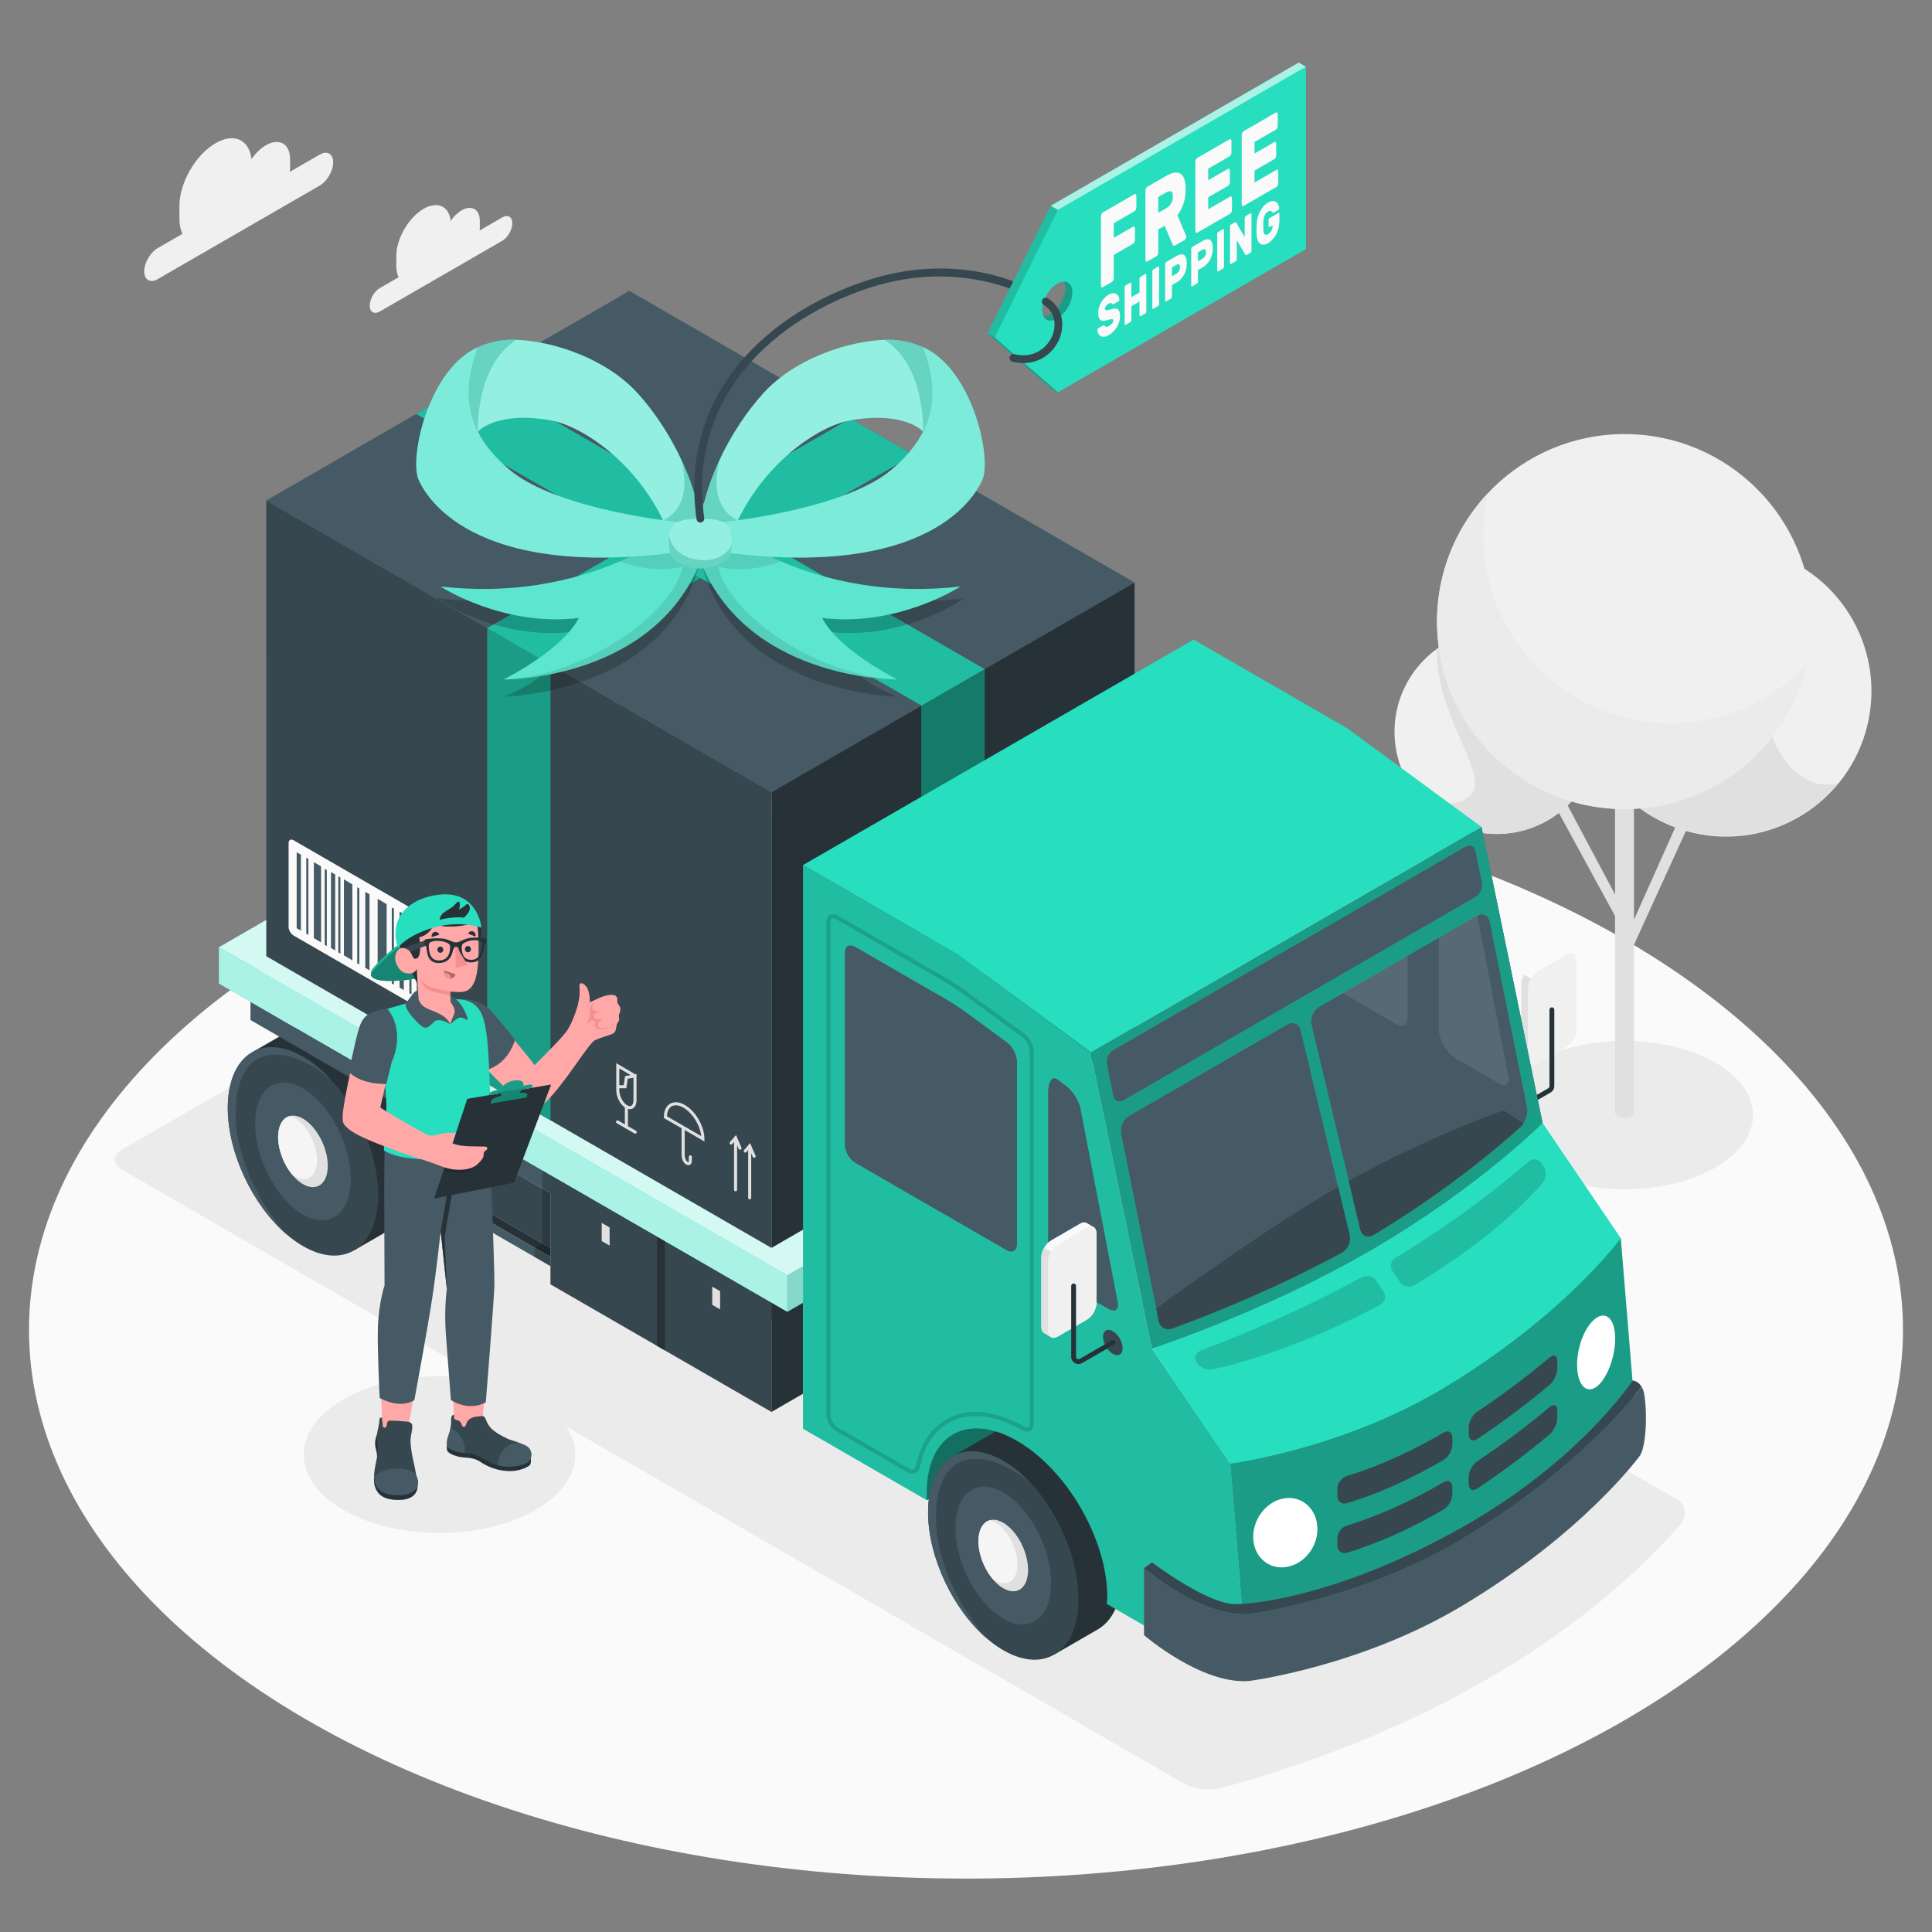 <?xml version="1.0" encoding="utf-8"?>
<!-- Generator: Adobe Illustrator 27.5.0, SVG Export Plug-In . SVG Version: 6.00 Build 0)  -->
<svg version="1.1" xmlns="http://www.w3.org/2000/svg" xmlns:xlink="http://www.w3.org/1999/xlink" x="0px" y="0px"
	 viewBox="0 0 500 500" style="enable-background:new 0 0 500 500;" xml:space="preserve">
<rect x="0" y="0" width="500" height="500" fill="#808080" stroke="none"/>
<g id="Floor">
	<ellipse id="Floor_12_" style="fill:#FAFAFA;" cx="250" cy="344.18" rx="242.495" ry="141.997"/>
</g>
<g id="Shadows">
	<path id="Shadow_17_" style="fill:#EBEBEB;" d="M150.028,229.131L31.603,297.504c-2.502,1.444-2.502,3.786,0,5.231l274.705,158.789
		c2.502,1.444,6.799,2.035,9.585,1.272c52.14-14.276,92.879-38.602,119.035-68.28c1.91-2.167,1.366-5.151-1.136-6.595
		L159.088,229.131C156.586,227.686,152.53,227.686,150.028,229.131z"/>
	<ellipse id="Shadow_30_" style="fill:#EBEBEB;" cx="113.749" cy="376.454" rx="35.13" ry="20.283"/>
	<path id="Shadow_36_" style="fill:#EBEBEB;" d="M396.906,275.003c-12.989,7.499-12.989,19.658,0,27.157
		c12.989,7.499,34.048,7.499,47.036,0c12.989-7.499,12.989-19.657,0-27.157C430.954,267.504,409.895,267.504,396.906,275.003z"/>
</g>
<g id="Tree">
	<g id="Tree_2_">
		<path style="fill:#E0E0E0;" d="M437.968,211.422l-2.615-1.328l-12.479,27.928v-33.532h-4.908v26.99l-12.747-23.948l-2.493,1.543
			l15.24,27.975v50.822c0,0.363,0.239,0.725,0.719,1.002c0.958,0.553,2.512,0.553,3.47,0c0.479-0.277,0.719-0.639,0.719-1.002
			v-43.373L437.968,211.422z"/>
		
			<ellipse id="XMLID_1188_" transform="matrix(0.23 -0.973 0.973 0.23 170.07 572.353)" style="fill:#F0F0F0;" cx="446.634" cy="178.73" rx="37.635" ry="37.635"/>
		<path id="XMLID_1187_" style="fill:#E0E0E0;" d="M458.431,169.105c4.853-15.284,10.027-21.261,6.744-23.126
			c-5.471-3.108-11.797-4.884-18.541-4.884c-20.785,0-37.634,16.85-37.634,37.635c0,20.785,16.849,37.635,37.634,37.635
			c11.687,0,22.129-5.327,29.032-13.685C464.516,205.935,452.136,188.929,458.431,169.105z"/>
		<g>
			<path id="XMLID_1186_" style="fill:#F0F0F0;" d="M413.797,189.382c0,14.608-11.842,26.45-26.45,26.45
				c-14.608,0-26.451-11.842-26.451-26.45c0-14.608,11.843-26.45,26.451-26.45C401.955,162.932,413.797,174.774,413.797,189.382z"/>
			<path id="XMLID_1185_" style="fill:#E0E0E0;" d="M387.347,162.932c-5.773,0-11.109,1.854-15.458,4.993
				c-0.716,16.155,13.001,31.913,9.167,37.209c-3.864,5.338-13.281,2.042-16.571-2.454c4.584,7.864,13.103,13.153,22.862,13.153
				c14.608,0,26.45-11.842,26.45-26.45C413.797,174.774,401.955,162.932,387.347,162.932z"/>
		</g>
		<g id="XMLID_1183_">
			<path id="XMLID_1184_" style="fill:#F0F0F0;" d="M468.948,160.864c0,26.799-21.725,48.523-48.523,48.523
				c-26.799,0-48.524-21.725-48.524-48.523c0-26.799,21.725-48.524,48.524-48.524C447.223,112.34,468.948,134.065,468.948,160.864z"
				/>
		</g>
		<path id="XMLID_327_" style="fill:#EBEBEB;" d="M467.655,171.951c-5.01,21.455-24.247,37.434-47.231,37.434
			c-26.8,0-48.526-21.72-48.526-48.52c0-12.78,4.942-24.406,13.021-33.071c3.374-3.619,3.581-3.772,0.265-0.271
			c-0.826,3.557-1.283,7.263-1.283,11.079c0,26.8,21.726,48.526,48.52,48.526C446.303,187.128,458.809,181.287,467.655,171.951z"/>
	</g>
</g>
<g id="Clouds">
	<g id="Clouds_1_">
		<path id="XMLID_1190_" style="fill:#F0F0F0;" d="M82.753,40.002l-7.742,4.47c0.038-0.346,0.065-0.689,0.065-1.025v-2.243
			c0-3.991-2.802-5.609-6.259-3.613c-1.4,0.808-2.688,2.089-3.73,3.587c-0.566-5.019-4.504-6.889-9.286-4.127
			c-5.171,2.986-9.364,10.247-9.364,16.218v3.355c0,1.547,0.286,2.849,0.793,3.887L40.8,64.224
			c-1.918,1.107-3.472,3.799-3.472,6.013s1.554,3.111,3.472,2.004L82.753,48.02c1.917-1.107,3.472-3.799,3.472-6.013
			C86.225,39.792,84.671,38.895,82.753,40.002z"/>
		<path id="XMLID_1189_" style="fill:#F0F0F0;" d="M129.972,56.27l-5.843,3.373c0.029-0.261,0.049-0.52,0.049-0.774v-1.693
			c0-3.012-2.115-4.233-4.724-2.727c-1.056,0.61-2.028,1.576-2.815,2.707c-0.427-3.788-3.399-5.199-7.008-3.115
			c-3.903,2.253-7.067,7.733-7.067,12.24v2.533c0,1.167,0.216,2.15,0.598,2.934l-4.853,2.802c-1.447,0.835-2.62,2.867-2.62,4.538
			c0,1.671,1.173,2.348,2.62,1.513l31.663-18.28c1.447-0.836,2.62-2.868,2.62-4.538C132.592,56.112,131.419,55.434,129.972,56.27z"
			/>
	</g>
</g>
<g id="Truck_1_">
	<g id="Truck">
		<g id="Back">
			<g id="XMLID_1275_">
				<path style="fill:#263238;" d="M109.183,302.674c0,3.621-0.623,6.689-1.73,9.133h-0.01c-1.066,2.354-2.595,4.124-4.466,5.23
					l-0.151,0.09l-0.02,0.02l-11.134,6.427c-0.01,0.01-0.01,0.01-0.02,0.01l-4.526-8.982L86.824,314
					c-2.434-1.861-4.717-4.204-6.759-6.87c-0.493-0.634-0.965-1.277-1.418-1.951c-2.736-3.953-4.949-8.479-6.417-13.116
					c-1.157-3.641-1.84-7.352-1.941-10.913l-0.08-0.151l-1.137-2.263l-2.374-4.707l-0.986-1.961l9.927-5.743h0.01l0.674-0.392
					l0.272-0.161c1.489-0.855,3.178-1.297,5.029-1.297c2.464,0,5.21,0.784,8.107,2.454
					C100.473,273.134,109.183,289.136,109.183,302.674z"/>
				<path id="XMLID_1281_" style="fill:#37474F;" d="M58.947,286.741c0,11.671,6.48,25.18,15.155,32.652
					c0.017,0.01,0.027,0.027,0.035,0.035c1.375,1.176,2.804,2.212,4.268,3.057c10.748,6.211,19.466,0.261,19.458-13.273
					c0-10.225-4.974-21.871-12.038-29.623c-0.017-0.017-0.043-0.034-0.06-0.06c-2.273-2.482-4.756-4.564-7.36-6.062
					C67.657,267.265,58.947,273.206,58.947,286.741z"/>
				<path id="XMLID_1280_" style="fill:#455A64;" d="M78.405,281.636c-6.839-3.948-12.383,0.166-12.383,9.191
					c0,9.024,5.544,19.541,12.383,23.49c6.838,3.948,12.382-0.166,12.382-9.19S85.243,285.586,78.405,281.636z"/>
				<path id="XMLID_1279_" style="fill:#455A64;" d="M58.947,286.741c0,11.671,6.48,25.18,15.155,32.652
					c-5.139-5.591-10.46-14.954-12.341-23.882c-1.646-7.804-1.028-19.004,5.67-21.835c6.645-2.814,15.537,3.135,18.334,5.852
					c-2.273-2.482-4.756-4.564-7.36-6.062C67.657,267.265,58.947,273.206,58.947,286.741z"/>
				<g id="XMLID_1276_">
					<path id="XMLID_1278_" style="fill:#E0E0E0;" d="M78.404,289.496c-3.549-2.049-6.426,0.087-6.426,4.77
						c0,4.684,2.877,10.143,6.426,12.192c3.55,2.049,6.427-0.087,6.427-4.77C84.831,297.004,81.954,291.546,78.404,289.496z"/>
					<path id="XMLID_1277_" style="fill:#F5F5F5;" d="M76.354,289.414c-0.489-0.282-0.96-0.465-1.413-0.574
						c-1.781,0.48-2.964,2.426-2.964,5.426c0,3.348,1.474,7.085,3.608,9.696c0.252,0.191,0.508,0.369,0.769,0.52
						c3.153,1.82,5.71-0.077,5.71-4.238C82.064,296.084,79.508,291.235,76.354,289.414z"/>
				</g>
			</g>
			<g>
				<polygon style="fill:#455A64;" points="64.829,259.264 64.827,263.981 203.738,344.181 203.738,339.464 				"/>
				<g>
					<path style="fill:#27DEBF;" d="M107.703,288.736l-7.597-4.386v25.787c0,1.389,0.975,1.952,2.178,1.257l5.989-3.459l-0.57-0.331
						V288.736z"/>
					<path style="opacity:0.7;fill:#FFFFFF;" d="M107.703,288.736l-7.597-4.386v25.787c0,1.389,0.975,1.952,2.178,1.257l5.989-3.459
						l-0.57-0.331V288.736z"/>
				</g>
				<g>
					<g>
						<polygon style="fill:#37474F;" points="107.703,288.736 107.703,302.889 142.454,322.952 142.454,308.799 						"/>
						<polygon style="fill:#263238;" points="142.454,322.952 107.703,302.889 105.684,304.086 142.454,325.294 						"/>
						<polygon style="fill:#455A64;" points="105.687,306.45 105.687,304.096 142.454,325.294 142.454,327.669 						"/>
					</g>
					<g>
						<polygon style="fill:#37474F;" points="142.454,304.081 142.454,332.387 171.053,348.899 171.053,320.593 						"/>
						<polygon style="fill:#37474F;" points="171.053,320.593 171.053,348.899 199.653,365.411 199.652,337.105 						"/>
						<polygon style="fill:#263238;" points="199.653,365.411 207.824,360.693 207.82,337.103 203.738,339.464 199.652,337.105 
													"/>
						<polygon style="fill:#263238;" points="170.02,348.302 170.023,319.999 172.064,321.177 172.064,349.483 						"/>
						<polygon style="fill:#E0E0E0;" points="184.325,337.691 184.321,332.974 186.362,334.148 186.369,338.868 						"/>
						<polygon style="fill:#E0E0E0;" points="155.725,321.188 155.722,316.47 157.763,317.644 157.77,322.365 						"/>
					</g>
					<polygon style="opacity:0.2;" points="140.363,302.873 140.363,321.75 138.368,322.939 138.368,325.311 142.454,327.669 
						142.454,304.081 					"/>
				</g>
			</g>
			<g>
				<g>
					<polygon style="fill:#27DEBF;" points="56.656,254.546 203.738,339.464 203.749,330.064 56.661,245.15 					"/>
					<g style="opacity:0.6;">
						<polygon style="fill:#FFFFFF;" points="56.656,254.546 203.738,339.464 203.749,330.064 56.661,245.15 						"/>
					</g>
				</g>
				<g>
					<polygon style="fill:#27DEBF;" points="203.738,339.464 207.82,337.103 207.82,327.668 203.738,330.029 					"/>
					<g style="opacity:0.5;">
						<polygon style="fill:#FFFFFF;" points="203.738,339.464 207.82,337.103 207.82,327.668 203.738,330.029 						"/>
					</g>
					<g style="opacity:0.1;">
						<polygon points="203.738,339.464 207.82,337.103 207.82,327.668 203.738,330.029 						"/>
					</g>
				</g>
				<g>
					<polygon style="fill:#27DEBF;" points="158.796,186.14 56.661,245.15 203.738,330.029 305.878,271.058 					"/>
					<g style="opacity:0.8;">
						<polygon style="fill:#FFFFFF;" points="158.796,186.14 56.661,245.15 203.738,330.029 305.878,271.058 						"/>
					</g>
				</g>
			</g>
		</g>
		<g id="Gift">
			<g id="Box_1_">
				<g id="Box">
					<polygon style="fill:#455A64;" points="68.914,129.529 199.652,205.011 293.621,150.758 162.881,75.276 					"/>
					<polygon style="fill:#37474F;" points="199.652,322.952 199.652,205.011 68.912,129.529 68.914,247.47 					"/>
					<polygon style="fill:#263238;" points="199.652,322.952 293.621,268.699 293.621,150.758 199.652,205.011 					"/>
				</g>
				<g>
					<g id="XMLID_293_">
						<g id="XMLID_378_">
							<path id="XMLID_382_" style="fill:#E0E0E0;" d="M161.912,286.738c-1.359-0.785-2.425-2.799-2.425-4.584v-7.017l4.924,2.892
								l0.321-0.058v0.465c0,0.004,0,0.008,0,0.012v6.279c0,1-0.352,1.777-0.963,2.131c-0.236,0.136-0.495,0.204-0.771,0.204
								C162.653,287.062,162.283,286.953,161.912,286.738z M162.46,279.178l-0.36,2.462h-1.822v0.514c0,1.479,0.93,3.264,2.03,3.901
								c0.29,0.165,0.71,0.323,1.067,0.117c0.36-0.207,0.568-0.736,0.568-1.446v-5.814L162.46,279.178z M161.76,278.499l1.454-0.259
								l-2.937-1.726v4.336h1.14L161.76,278.499z"/>
						</g>
						<g id="XMLID_373_">
							<path id="XMLID_377_" style="fill:#E0E0E0;" d="M162.11,292.068c0.218,0,0.395-0.177,0.395-0.395v-5.275
								c0-0.218-0.177-0.395-0.395-0.395c-0.218,0-0.395,0.177-0.395,0.395v5.275C161.715,291.891,161.892,292.068,162.11,292.068z"
								/>
						</g>
						<g id="XMLID_326_">
							<path id="XMLID_370_" style="fill:#E0E0E0;" d="M164.403,293.39c0.136,0,0.269-0.07,0.341-0.198
								c0.109-0.189,0.045-0.43-0.144-0.539l-4.586-2.647c-0.185-0.113-0.43-0.049-0.539,0.144c-0.109,0.189-0.045,0.43,0.144,0.539
								l4.587,2.647C164.267,293.374,164.335,293.39,164.403,293.39z"/>
						</g>
					</g>
					<g id="XMLID_1386_">
						<g id="XMLID_1402_">
							<path id="XMLID_1403_" style="fill:#E0E0E0;" d="M178.145,301.543c0.154,0,0.3-0.037,0.432-0.111
								c0.3-0.172,0.473-0.518,0.473-0.95V299.4c0-0.218-0.177-0.395-0.395-0.395c-0.218,0-0.395,0.177-0.395,0.395v1.082
								c0,0.162-0.045,0.247-0.076,0.265c-0.031,0.017-0.124,0.01-0.257-0.068c-0.348-0.206-0.734-0.989-0.734-1.785v-7.015
								c0-0.218-0.177-0.395-0.395-0.395c-0.218,0-0.395,0.177-0.395,0.395v7.015c0,1.028,0.482,2.088,1.121,2.464
								C177.734,301.482,177.946,301.543,178.145,301.543z"/>
						</g>
						<g id="XMLID_1387_">
							<path id="XMLID_1389_" style="fill:#E0E0E0;" d="M171.809,289.348v-0.228c0-1.643,0.574-2.88,1.619-3.483
								c1.04-0.603,2.402-0.481,3.827,0.34c2.785,1.607,5.049,5.532,5.049,8.749v0.685L171.809,289.348z M173.822,286.321
								c-0.745,0.43-1.174,1.339-1.22,2.574l8.875,5.125c-0.292-2.814-2.252-5.994-4.617-7.359c-0.703-0.406-1.374-0.612-1.97-0.612
								C174.497,286.049,174.137,286.139,173.822,286.321z"/>
						</g>
					</g>
					<g id="XMLID_1313_">
						<g id="XMLID_1358_">
							<g id="XMLID_1381_">
								<path id="XMLID_1385_" style="fill:#E0E0E0;" d="M194.018,310.399c0.218,0,0.395-0.177,0.395-0.395v-13.436
									c0-0.218-0.177-0.395-0.395-0.395c-0.218,0-0.395,0.177-0.395,0.395v13.436C193.623,310.223,193.8,310.399,194.018,310.399z
									"/>
							</g>
							<g id="XMLID_1372_">
								<path id="XMLID_1374_" style="fill:#E0E0E0;" d="M195.172,299.633c0.054,0,0.105-0.01,0.156-0.033
									c0.202-0.086,0.292-0.319,0.206-0.519l-1.405-3.246l-1.567,1.81c-0.144,0.164-0.126,0.413,0.039,0.556
									c0.169,0.142,0.415,0.124,0.557-0.04l0.745-0.86l0.907,2.094C194.874,299.543,195.02,299.633,195.172,299.633z"/>
							</g>
						</g>
						<g id="XMLID_1314_">
							<g id="XMLID_1354_">
								<path id="XMLID_1356_" style="fill:#E0E0E0;" d="M190.365,308.318c0.218,0,0.395-0.177,0.395-0.395v-13.437
									c0-0.218-0.177-0.395-0.395-0.395c-0.218,0-0.395,0.177-0.395,0.395v13.437
									C189.971,308.141,190.147,308.318,190.365,308.318z"/>
							</g>
							<g id="XMLID_1350_">
								<path id="XMLID_1352_" style="fill:#E0E0E0;" d="M191.521,297.55c0.054,0,0.105-0.01,0.156-0.033
									c0.202-0.086,0.292-0.319,0.206-0.519l-1.405-3.245l-1.567,1.81c-0.144,0.164-0.125,0.413,0.039,0.556
									c0.169,0.141,0.416,0.125,0.557-0.04l0.745-0.86l0.907,2.094C191.223,297.461,191.369,297.55,191.521,297.55z"/>
							</g>
						</g>
					</g>
				</g>
				<g>
					<g id="XMLID_1311_">
						<path id="XMLID_1312_" style="fill:#FAFAFA;" d="M111.074,239.236l0.002,21.632c0,0.833-0.585,1.171-1.307,0.754
							l-33.773-19.498c-0.722-0.417-1.307-1.43-1.307-2.263l0.001-21.645c0-0.833,0.585-1.171,1.306-0.754l33.77,19.51
							C110.489,237.389,111.074,238.403,111.074,239.236z"/>
					</g>
					<g id="XMLID_387_">
						<g id="XMLID_1297_">
							<polygon id="XMLID_1310_" style="fill:#455A64;" points="76.782,220.561 77.872,221.191 77.872,240.855 76.781,240.225 
															"/>
						</g>
						<g id="XMLID_475_">
							<polygon id="XMLID_483_" style="fill:#455A64;" points="81.22,223.122 83.1,224.228 83.1,243.892 81.22,242.787 							"/>
						</g>
						<g id="XMLID_437_">
							<polygon id="XMLID_1141_" style="fill:#455A64;" points="85.659,225.684 86.75,226.314 86.75,245.979 85.659,245.349 							
								"/>
						</g>
						<g id="XMLID_435_">
							<polygon id="XMLID_436_" style="fill:#455A64;" points="89.007,227.581 91.189,228.875 91.188,248.54 89.006,247.246 							
								"/>
						</g>
						<g id="XMLID_433_">
							<polygon id="XMLID_434_" style="fill:#455A64;" points="94.537,230.807 95.628,231.437 95.627,251.102 94.537,250.472 
															"/>
						</g>
						<g id="XMLID_418_">
							<polygon id="XMLID_420_" style="fill:#455A64;" points="97.734,232.611 100.067,233.999 100.066,253.663 97.734,252.276 
															"/>
						</g>
						<g id="XMLID_413_">
							<polygon id="XMLID_416_" style="fill:#455A64;" points="103.415,235.93 104.506,236.56 104.505,256.225 103.415,255.595 
															"/>
						</g>
						<g id="XMLID_411_">
							<polygon id="XMLID_412_" style="fill:#455A64;" points="105.948,237.371 106.493,237.687 106.492,257.351 105.947,257.036 
															"/>
						</g>
						<g id="XMLID_407_">
							<polygon id="XMLID_410_" style="fill:#455A64;" points="101.392,234.859 101.937,235.174 101.936,254.839 101.392,254.524 
															"/>
						</g>
						<g id="XMLID_403_">
							<polygon id="XMLID_405_" style="fill:#455A64;" points="92.45,229.622 92.995,229.937 92.995,249.601 92.45,249.287 							
								"/>
						</g>
						<g id="XMLID_398_">
							<polygon id="XMLID_401_" style="fill:#455A64;" points="87.553,226.812 88.099,227.127 88.098,246.791 87.553,246.477 
															"/>
						</g>
						<g id="XMLID_395_">
							<polygon id="XMLID_396_" style="fill:#455A64;" points="84.036,224.869 84.581,225.185 84.58,244.849 84.035,244.534 							
								"/>
						</g>
						<g id="XMLID_392_">
							<polygon id="XMLID_394_" style="fill:#455A64;" points="79.267,221.974 79.812,222.289 79.811,241.954 79.267,241.639 
															"/>
						</g>
						<g id="XMLID_389_">
							<polygon id="XMLID_391_" style="fill:#455A64;" points="107.855,238.492 108.945,239.122 108.944,258.786 107.854,258.157 
															"/>
						</g>
					</g>
				</g>
			</g>
			<g id="Ribbon_1_">
				<g>
					<polygon style="fill:#27DEBF;" points="142.454,289.928 142.453,171.987 126.111,162.552 126.112,280.493 					"/>
					<g style="opacity:0.3;">
						<polygon points="142.454,289.928 142.453,171.987 126.111,162.552 126.112,280.493 						"/>
					</g>
				</g>
				<g>
					<polygon style="fill:#27DEBF;" points="238.476,300.537 238.476,182.596 254.819,173.16 254.818,291.101 					"/>
					<g style="opacity:0.45;">
						<polygon points="238.476,300.537 238.476,182.596 254.819,173.16 254.818,291.101 						"/>
					</g>
				</g>
				<g>
					<g>
						<polygon style="fill:#27DEBF;" points="126.111,162.552 220.079,108.3 236.423,117.735 142.453,171.987 						"/>
						<g style="opacity:0.15;">
							<polygon points="126.111,162.552 220.079,108.3 236.423,117.735 142.453,171.987 							"/>
						</g>
						<g style="opacity:0.15;">
							<polygon points="161.948,141.861 178.369,151.252 181.268,149.578 164.926,140.142 							"/>
						</g>
					</g>
					<g>
						<polygon style="fill:#27DEBF;" points="254.819,173.16 124.061,97.689 107.716,107.124 238.476,182.596 						"/>
						<g style="opacity:0.15;">
							<polygon points="254.819,173.16 124.061,97.689 107.716,107.124 238.476,182.596 							"/>
						</g>
					</g>
				</g>
				<g id="Ribbon">
					<g id="XMLID_1298_">
						<path id="XMLID_793_" style="opacity:0.2;" d="M188.44,138.964c0,0,23.204,20.257,61.093,15.869
							c0,0-15.465,11.031-35.153,8.652c0,0,2.485,10.9,17.807,16.791c0,0-43.505-0.634-51.13-36.367L188.44,138.964z"/>
						<g id="XMLID_1300_">
							<g id="XMLID_507_">
								<path id="XMLID_510_" style="fill:#27DEBF;" d="M187.467,136.909c0,0,23.204,19.259,61.092,14.871
									c0,0-16.082,10.529-35.77,8.149c0,0,2.825,7.182,19.397,15.925c0,0-41.409,0.379-52.103-34.001L187.467,136.909z"/>
								<path id="XMLID_770_" style="opacity:0.25;fill:#FFFFFF;" d="M187.467,136.909c0,0,23.204,19.259,61.092,14.871
									c0,0-16.082,10.529-35.77,8.149c0,0,2.825,7.182,19.397,15.925c0,0-41.409,0.379-52.103-34.001L187.467,136.909z"/>
								<path id="XMLID_501_" style="opacity:0.1;" d="M185.836,146.622c8.161,2.172,16.256-1.348,16.256-1.348l0-0.002l0,0
									c-0.522-0.225-1.025-0.45-1.521-0.676c-0.077-0.035-0.158-0.07-0.234-0.105c-0.463-0.212-0.907-0.423-1.346-0.634
									c-0.1-0.048-0.203-0.096-0.301-0.144c-0.423-0.206-0.829-0.409-1.23-0.612c-0.101-0.052-0.206-0.103-0.306-0.155
									c-0.389-0.199-0.761-0.396-1.128-0.591c-0.101-0.054-0.204-0.108-0.303-0.161c-0.356-0.192-0.697-0.38-1.031-0.567
									c-0.097-0.054-0.194-0.108-0.288-0.162c-0.327-0.185-0.641-0.366-0.946-0.545c-0.087-0.051-0.174-0.102-0.259-0.152
									c-0.298-0.176-0.584-0.348-0.86-0.517c-0.081-0.05-0.161-0.098-0.24-0.147c-0.266-0.164-0.521-0.324-0.765-0.479
									c-0.076-0.049-0.149-0.095-0.223-0.143c-0.236-0.151-0.461-0.298-0.674-0.439c-0.067-0.044-0.13-0.087-0.195-0.13
									c-0.204-0.137-0.401-0.269-0.583-0.394c-0.063-0.043-0.119-0.082-0.178-0.124c-0.171-0.119-0.336-0.233-0.486-0.34
									c-0.055-0.039-0.102-0.073-0.154-0.11c-0.139-0.1-0.275-0.198-0.393-0.285c-0.049-0.036-0.087-0.064-0.132-0.098
									c-0.104-0.078-0.207-0.154-0.292-0.219c-0.051-0.039-0.087-0.067-0.131-0.101c-0.062-0.048-0.128-0.098-0.176-0.136
									c-0.052-0.041-0.083-0.065-0.119-0.094c-0.022-0.018-0.052-0.041-0.068-0.054c-0.041-0.033-0.063-0.051-0.063-0.051h-0.001
									l-2.417,1.618l-4.966,3.326c10.693,34.379,52.098,34.001,52.103,34.001l0,0C210.881,174.87,188.5,158.702,185.836,146.622z"
									/>
							</g>
							<g id="XMLID_491_">
								<g id="XMLID_765_">
									<path id="XMLID_500_" style="fill:#27DEBF;" d="M238.906,111.712c0,0-4.601-5.386-18.732-2.954
										c-8.531,1.476-23.02,11.411-30.168,27.966c-0.905,2.097-2.936,2.795-4.022,4.206c-0.282,0.347-0.564,0.651-0.825,0.89
										l-4.472,0.043c0-15.462,8.673-31.075,16.878-40.105c8.119-8.922,21.717-13.446,31.355-13.815
										c3.299-0.152,6.642,0.434,9.942,1.91C241.489,97.19,242.574,104.44,238.906,111.712z"/>
									<path id="XMLID_766_" style="opacity:0.5;fill:#FFFFFF;" d="M238.906,111.712c0,0-4.601-5.386-18.732-2.954
										c-8.531,1.476-23.02,11.411-30.168,27.966c-0.905,2.097-2.936,2.795-4.022,4.206c-0.282,0.347-0.564,0.651-0.825,0.89
										l-4.472,0.043c0-15.462,8.673-31.075,16.878-40.105c8.119-8.922,21.717-13.446,31.355-13.815
										c3.299-0.152,6.642,0.434,9.942,1.91C241.489,97.19,242.574,104.44,238.906,111.712z"/>
								</g>
								<g>
									<path id="XMLID_495_" style="opacity:0.3;fill:#27DEBF;" d="M190.984,134.645l-0.022-0.005c0,0-8.05-2.722-4.733-15.611
										c-3.288,7.06-5.541,14.964-5.541,22.834l4.472-0.044c0.26-0.239,0.543-0.543,0.825-0.89
										c1.085-1.411,3.116-2.109,4.022-4.206C190.313,136.013,190.651,135.331,190.984,134.645z"/>
									<path id="XMLID_783_" style="opacity:0.1;" d="M190.984,134.645l-0.022-0.005c0,0-8.05-2.722-4.733-15.611
										c-3.288,7.06-5.541,14.964-5.541,22.834l4.472-0.044c0.26-0.239,0.543-0.543,0.825-0.89
										c1.085-1.411,3.116-2.109,4.022-4.206C190.313,136.013,190.651,135.331,190.984,134.645z"/>
								</g>
								<g>
									<path id="XMLID_493_" style="opacity:0.3;fill:#27DEBF;" d="M238.906,111.712c0,0,0.717-17.04-9.985-23.769
										c3.299-0.152,6.642,0.434,9.942,1.91C241.489,97.19,242.574,104.44,238.906,111.712z"/>
									<path id="XMLID_774_" style="opacity:0.1;" d="M238.906,111.712c0,0,0.717-17.04-9.985-23.769
										c3.299-0.152,6.642,0.434,9.942,1.91C241.489,97.19,242.574,104.44,238.906,111.712z"/>
								</g>
								<g>
									<path id="XMLID_1341_" style="fill:#27DEBF;" d="M230.661,121.623c3.929-3.321,6.577-6.621,8.249-9.92
										c3.669-7.272,2.583-14.522-0.043-21.859c8.292,3.668,13.241,14.435,15.13,23.118c1.042,4.862,1.129,9.095,0.304,11.049
										c-2.323,5.47-15.936,27.58-74.216,17.843l0.062-6.125C194.73,134.854,220.217,130.407,230.661,121.623z"/>
									<path id="XMLID_761_" style="opacity:0.4;fill:#FFFFFF;" d="M230.661,121.623c3.929-3.321,6.577-6.621,8.249-9.92
										c3.669-7.272,2.583-14.522-0.043-21.859c8.292,3.668,13.241,14.435,15.13,23.118c1.042,4.862,1.129,9.095,0.304,11.049
										c-2.323,5.47-15.936,27.58-74.216,17.843l0.062-6.125C194.73,134.854,220.217,130.407,230.661,121.623z"/>
								</g>
							</g>
						</g>
					</g>
					<g id="XMLID_499_">
						<path id="XMLID_883_" style="opacity:0.2;" d="M174.132,138.964c0,0-23.204,20.257-61.092,15.869
							c0,0,15.465,11.031,35.153,8.652c0,0-2.486,10.9-17.807,16.791c0,0,43.505-0.634,51.13-36.367L174.132,138.964z"/>
						<g id="XMLID_511_">
							<g id="XMLID_792_">
								<path id="XMLID_882_" style="fill:#27DEBF;" d="M175.104,136.909c0,0-23.204,19.259-61.093,14.871
									c0,0,16.082,10.529,35.77,8.149c0,0-2.825,7.182-19.397,15.925c0,0,41.409,0.379,52.103-34.001L175.104,136.909z"/>
								<path id="XMLID_881_" style="opacity:0.25;fill:#FFFFFF;" d="M175.104,136.909c0,0-23.204,19.259-61.093,14.871
									c0,0,16.082,10.529,35.77,8.149c0,0-2.825,7.182-19.397,15.925c0,0,41.409,0.379,52.103-34.001L175.104,136.909z"/>
								<path id="XMLID_811_" style="opacity:0.1;" d="M176.735,146.622c-8.162,2.172-16.256-1.348-16.256-1.348l0-0.002l0,0
									c0.522-0.225,1.025-0.45,1.52-0.676c0.077-0.035,0.158-0.07,0.234-0.105c0.463-0.212,0.907-0.423,1.346-0.634
									c0.1-0.048,0.203-0.096,0.301-0.144c0.423-0.206,0.829-0.409,1.23-0.612c0.101-0.052,0.206-0.103,0.306-0.155
									c0.389-0.199,0.761-0.396,1.128-0.591c0.101-0.054,0.204-0.108,0.303-0.161c0.356-0.192,0.697-0.38,1.031-0.567
									c0.097-0.054,0.194-0.108,0.289-0.162c0.327-0.185,0.641-0.366,0.946-0.545c0.087-0.051,0.174-0.102,0.259-0.152
									c0.298-0.176,0.584-0.348,0.86-0.517c0.081-0.05,0.16-0.098,0.24-0.147c0.266-0.164,0.521-0.324,0.765-0.479
									c0.076-0.049,0.149-0.095,0.223-0.143c0.235-0.151,0.461-0.298,0.674-0.439c0.067-0.044,0.13-0.087,0.195-0.13
									c0.204-0.137,0.401-0.269,0.583-0.394c0.063-0.043,0.119-0.082,0.178-0.124c0.171-0.119,0.336-0.233,0.486-0.34
									c0.055-0.039,0.102-0.073,0.154-0.11c0.139-0.1,0.275-0.198,0.393-0.285c0.049-0.036,0.087-0.064,0.132-0.098
									c0.104-0.078,0.207-0.154,0.292-0.219c0.051-0.039,0.087-0.067,0.131-0.101c0.062-0.048,0.128-0.098,0.176-0.136
									c0.052-0.041,0.083-0.065,0.119-0.094c0.022-0.018,0.052-0.041,0.068-0.054c0.041-0.033,0.063-0.051,0.063-0.051h0.001
									l2.417,1.618l4.966,3.326c-10.693,34.379-52.098,34.001-52.103,34.001l0,0C151.69,174.87,174.071,158.702,176.735,146.622z"
									/>
							</g>
							<g id="XMLID_514_">
								<g id="XMLID_764_">
									<path id="XMLID_769_" style="fill:#27DEBF;" d="M123.665,111.712c0,0,4.601-5.386,18.732-2.954
										c8.531,1.476,23.02,11.411,30.168,27.966c0.905,2.097,2.936,2.795,4.022,4.206c0.282,0.347,0.564,0.651,0.825,0.89
										l4.472,0.043c0-15.462-8.673-31.075-16.878-40.105c-8.119-8.922-21.717-13.446-31.355-13.815
										c-3.299-0.152-6.642,0.434-9.942,1.91C121.082,97.19,119.997,104.44,123.665,111.712z"/>
									<path id="XMLID_768_" style="opacity:0.5;fill:#FFFFFF;" d="M123.665,111.712c0,0,4.601-5.386,18.732-2.954
										c8.531,1.476,23.02,11.411,30.168,27.966c0.905,2.097,2.936,2.795,4.022,4.206c0.282,0.347,0.564,0.651,0.825,0.89
										l4.472,0.043c0-15.462-8.673-31.075-16.878-40.105c-8.119-8.922-21.717-13.446-31.355-13.815
										c-3.299-0.152-6.642,0.434-9.942,1.91C121.082,97.19,119.997,104.44,123.665,111.712z"/>
								</g>
								<g>
									<path id="XMLID_739_" style="opacity:0.3;fill:#27DEBF;" d="M171.587,134.645l0.022-0.005c0,0,8.05-2.722,4.733-15.611
										c3.288,7.06,5.541,14.964,5.541,22.834l-4.471-0.044c-0.261-0.239-0.543-0.543-0.825-0.89
										c-1.085-1.411-3.116-2.109-4.022-4.206C172.258,136.013,171.921,135.331,171.587,134.645z"/>
									<path id="XMLID_705_" style="opacity:0.1;" d="M171.587,134.645l0.022-0.005c0,0,8.05-2.722,4.733-15.611
										c3.288,7.06,5.541,14.964,5.541,22.834l-4.471-0.044c-0.261-0.239-0.543-0.543-0.825-0.89
										c-1.085-1.411-3.116-2.109-4.022-4.206C172.258,136.013,171.921,135.331,171.587,134.645z"/>
								</g>
								<g>
									<path id="XMLID_641_" style="opacity:0.3;fill:#27DEBF;" d="M123.665,111.712c0,0-0.716-17.04,9.985-23.769
										c-3.299-0.152-6.642,0.434-9.942,1.91C121.082,97.19,119.997,104.44,123.665,111.712z"/>
									<path id="XMLID_618_" style="opacity:0.1;" d="M123.665,111.712c0,0-0.716-17.04,9.985-23.769
										c-3.299-0.152-6.642,0.434-9.942,1.91C121.082,97.19,119.997,104.44,123.665,111.712z"/>
								</g>
								<g>
									<path id="XMLID_592_" style="fill:#27DEBF;" d="M131.911,121.623c-3.929-3.321-6.577-6.621-8.249-9.92
										c-3.669-7.272-2.583-14.522,0.043-21.859c-8.292,3.668-13.241,14.435-15.13,23.118c-1.042,4.862-1.129,9.095-0.304,11.049
										c2.323,5.47,15.936,27.58,74.216,17.843l-0.062-6.125C167.841,134.854,142.354,130.407,131.911,121.623z"/>
									<path id="XMLID_524_" style="opacity:0.4;fill:#FFFFFF;" d="M131.911,121.623c-3.929-3.321-6.577-6.621-8.249-9.92
										c-3.669-7.272-2.583-14.522,0.043-21.859c-8.292,3.668-13.241,14.435-15.13,23.118c-1.042,4.862-1.129,9.095-0.304,11.049
										c2.323,5.47,15.936,27.58,74.216,17.843l-0.062-6.125C167.841,134.854,142.354,130.407,131.911,121.623z"/>
								</g>
							</g>
						</g>
					</g>
					<g>
						<path id="XMLID_490_" style="fill:#27DEBF;" d="M189.263,137.818c-0.138-1.212-0.917-2.247-2.042-2.718
							c-1.138-0.477-2.94-0.868-5.961-0.868c-3.219,0-5.053,0.445-6.176,0.963c-1.028,0.475-1.698,1.489-1.826,2.614
							c-0.21,1.838-0.334,4.937,0.873,6.69c0,0,2.594,2.572,7.15,2.572c4.556,0,7.108-2.572,7.108-2.572
							C189.594,142.749,189.472,139.658,189.263,137.818z"/>
						<path id="XMLID_773_" style="opacity:0.5;fill:#FFFFFF;" d="M189.263,137.818c-0.138-1.212-0.917-2.247-2.042-2.718
							c-1.138-0.477-2.94-0.868-5.961-0.868c-3.219,0-5.053,0.445-6.176,0.963c-1.028,0.475-1.698,1.489-1.826,2.614
							c-0.21,1.838-0.334,4.937,0.873,6.69c0,0,2.594,2.572,7.15,2.572c4.556,0,7.108-2.572,7.108-2.572
							C189.594,142.749,189.472,139.658,189.263,137.818z"/>
						<path style="opacity:0.3;fill:#27DEBF;" d="M189.377,140.712c-0.048,0.719-0.796,1.869-2.354,2.97
							c-1.658,1.171-5.121,1.951-8.748,0.618c-3.458-1.271-4.684-3.549-5.097-5.642c-0.139,1.84-0.085,4.335,0.952,5.841
							c0,0,2.594,2.572,7.15,2.572s7.108-2.572,7.108-2.572C189.07,143.509,189.32,142.091,189.377,140.712z"/>
						<path style="opacity:0.1;" d="M189.377,140.712c-0.048,0.719-0.796,1.869-2.354,2.97c-1.658,1.171-5.121,1.951-8.748,0.618
							c-3.458-1.271-4.684-3.549-5.097-5.642c-0.139,1.84-0.085,4.335,0.952,5.841c0,0,2.594,2.572,7.15,2.572
							s7.108-2.572,7.108-2.572C189.07,143.509,189.32,142.091,189.377,140.712z"/>
					</g>
				</g>
			</g>
		</g>
		<g id="Cab">
			<g id="XMLID_1293_">
				<g>
					<g id="Percentage_Box_3_">
						<g>
							<path style="fill:#FAFAFA;" d="M396.195,250.369l7.526-4.37c0.688-0.397,1.31-0.432,1.758-0.167
								c0.442,0.26,1.328,0.8,1.775,1.053c0.452,0.256,0.733,0.812,0.733,1.605l-0.001,18.062c0,1.576-1.107,3.494-2.472,4.282
								l-7.526,4.37c-0.683,0.394-1.301,0.432-1.748,0.173c-0.447-0.258-1.34-0.805-1.787-1.06c-0.451-0.257-0.73-0.812-0.73-1.604
								v-18.062C393.723,253.074,394.83,251.157,396.195,250.369z"/>
							<path style="fill:#E0E0E0;" d="M393.722,254.649v18.064c0,0.794,0.28,1.348,0.731,1.604c0.434,0.245,1.111,0.669,1.734,1.029
								c-0.417-0.274-0.668-0.816-0.668-1.57v-18.064c0-0.788,0.274-1.656,0.725-2.432l-1.797-1.063
								C394.002,252.988,393.722,253.861,393.722,254.649z"/>
							<path style="fill:#F0F0F0;" d="M405.514,270.833l-7.526,4.37c-1.365,0.788-2.472,0.149-2.472-1.427v-18.062
								c0-1.577,1.107-3.494,2.472-4.282l7.526-4.37c1.365-0.788,2.472-0.149,2.472,1.427l-0.001,18.062
								C407.986,268.128,406.879,270.045,405.514,270.833z"/>
						</g>
					</g>
					<g>
						<path style="fill:#263238;" d="M395.762,285.836c-0.216,0-0.426-0.112-0.542-0.313c-0.173-0.299-0.07-0.681,0.228-0.853
							l5.239-3.025c0.193-0.111,0.313-0.318,0.313-0.54v-19.787c0-0.345,0.28-0.625,0.625-0.625s0.625,0.28,0.625,0.625v19.787
							c0,0.668-0.359,1.289-0.939,1.622l-5.238,3.025C395.975,285.809,395.867,285.836,395.762,285.836z"/>
					</g>
				</g>
			</g>
			<g id="XMLID_1182_">
				<g id="XMLID_1283_">
					<path id="XMLID_1286_" style="fill:#27DEBF;" d="M239.837,388.243l21.258-9.821c0,0-1.669-19.987-15.693-15.215
						C231.377,367.978,239.837,388.243,239.837,388.243z"/>
					<g id="XMLID_1284_" style="opacity:0.5;">
						<path d="M239.837,388.243l21.258-9.821c0,0-1.669-19.987-15.693-15.215C231.377,367.978,239.837,388.243,239.837,388.243z"/>
					</g>
				</g>
				<g id="XMLID_1266_">
					<path id="XMLID_1274_" style="fill:#263238;" d="M251.526,385.743l-4.573-9.084l10.881-6.297v0.001
						c3.461-1.99,8.069-1.764,13.13,1.158c10.746,6.204,19.457,22.208,19.458,35.745c0.001,7.089-2.39,12.09-6.209,14.36
						l0.003,0.005l-0.154,0.088c-0.007,0.005-0.015,0.01-0.022,0.013l-11.155,6.44l-4.823-9.581
						C258.931,411.6,251.88,397.818,251.526,385.743z"/>
					<path id="XMLID_1273_" style="fill:#37474F;" d="M240.184,391.331c0,11.671,6.48,25.18,15.155,32.653
						c0.018,0.009,0.027,0.025,0.027,0.025c1.385,1.185,2.814,2.221,4.276,3.067c10.748,6.209,19.466,0.261,19.458-13.274
						c0-10.225-4.973-21.87-12.036-29.621c-0.018-0.018-0.043-0.035-0.062-0.062c-2.273-2.482-4.755-4.564-7.36-6.062
						C248.894,371.856,240.184,377.795,240.184,391.331z"/>
					<path id="XMLID_1272_" style="fill:#455A64;" d="M259.642,386.226c-6.838-3.948-12.382,0.167-12.382,9.191
						c0,9.025,5.544,19.542,12.382,23.491c6.84,3.948,12.383-0.167,12.383-9.191S266.481,390.175,259.642,386.226z"/>
					<g id="XMLID_1268_">
						<path id="XMLID_1270_" style="fill:#E0E0E0;" d="M259.642,394.086c-3.549-2.049-6.426,0.087-6.426,4.77
							c0,4.684,2.877,10.143,6.426,12.192c3.55,2.049,6.427-0.087,6.427-4.77C266.069,401.594,263.191,396.135,259.642,394.086z"/>
						<path id="XMLID_1269_" style="fill:#F5F5F5;" d="M257.592,394.004c-0.489-0.282-0.96-0.465-1.413-0.574
							c-1.781,0.48-2.964,2.426-2.964,5.426c0,3.348,1.474,7.085,3.608,9.696c0.252,0.19,0.508,0.369,0.769,0.52
							c3.153,1.82,5.71-0.077,5.71-4.238C263.302,400.674,260.746,395.825,257.592,394.004z"/>
					</g>
					<path id="XMLID_1267_" style="fill:#455A64;" d="M240.184,391.331c0,11.671,6.48,25.18,15.155,32.653
						c-5.139-5.592-10.46-14.955-12.341-23.883c-1.646-7.804-1.028-19.004,5.67-21.835c6.646-2.814,15.538,3.135,18.334,5.853
						c-2.273-2.482-4.755-4.564-7.36-6.062C248.894,371.856,240.184,377.795,240.184,391.331z"/>
				</g>
				<g id="XMLID_1261_">
					<path style="fill:#27DEBF;" d="M315.32,431.79l-19.251-11.124l-2.525-1.458l-4.858-2.816h-0.01l-2.293-1.338
						c0.1-0.201,0.1-0.483,0.1-0.684c0.091-0.292,0.091-0.674,0.091-1.066c0-14.896-10.45-33-23.415-40.443
						c-1.288-0.744-2.555-1.358-3.792-1.841h-0.01c-0.563-0.221-1.106-0.413-1.649-0.573h-0.01
						c-10.239-3.098-17.863,3.128-17.863,15.861v1.931l-32.015-18.487V223.882l0.01-0.01l39.769,22.962l34.72,25.567l15.771,76.551
						l12.211,17.933l0.654,0.956l7.453,10.943v0.01l0.01,0.01l2.424,29.762l0.603,6.518l0.251,2.675v0.01l0.604,6.437l0.282,3.038
						C322.873,431.116,318.709,433.822,315.32,431.79z"/>
					<g style="opacity:0.15;">
						<path d="M315.32,431.79l-19.251-11.124l-2.525-1.458l-4.858-2.816h-0.01l-2.293-1.338c0.1-0.201,0.1-0.483,0.1-0.684
							c0.091-0.292,0.091-0.674,0.091-1.066c0-14.896-10.45-33-23.415-40.443c-1.288-0.744-2.555-1.358-3.792-1.841h-0.01
							c-0.563-0.221-1.106-0.413-1.649-0.573h-0.01c-10.239-3.098-17.863,3.128-17.863,15.861v1.931l-32.015-18.487V223.882
							l0.01-0.01l39.769,22.962l34.72,25.567l15.771,76.551l12.211,17.933l0.654,0.956l7.453,10.943v0.01l0.01,0.01l2.424,29.762
							l0.603,6.518l0.251,2.675v0.01l0.604,6.437l0.282,3.038C322.873,431.116,318.709,433.822,315.32,431.79z"/>
					</g>
				</g>
				<g id="XMLID_1255_">
					<path id="XMLID_1258_" style="fill:#455A64;" d="M263.204,274.814v47.15c0,1.733-1.217,2.436-2.718,1.57l-39.139-22.586
						c-1.501-0.866-2.718-2.974-2.718-4.707v-49.619c0-1.733,1.217-2.436,2.718-1.569l23.532,13.588
						c1.501,0.867,3.85,2.401,5.247,3.427l10.55,7.75C262.072,270.844,263.204,273.081,263.204,274.814z"/>
					<path id="XMLID_1256_" style="fill:#455A64;" d="M275.78,332.362c-2.502-1.444-4.531-4.956-4.531-7.845v-41.731
						c0-2.889,1.07-4.428,2.39-3.437l2.39,1.794c1.611,1.203,3.212,3.777,3.599,5.743l9.645,50.1
						c0.387,1.967-0.711,2.751-2.448,1.747L275.78,332.362z"/>
				</g>
				<g id="XMLID_1250_" style="opacity:0.15;">
					<path id="XMLID_1251_" d="M265.191,267.573l-15.811-11.526c-1.177-0.855-3.168-2.152-4.426-2.876l-28.052-16.193
						c-0.774-0.443-1.529-0.503-2.122-0.161c-0.593,0.352-0.925,1.026-0.925,1.921v127.254c0,1.639,1.106,3.56,2.525,4.375
						l18.406,10.621c0.432,0.261,0.875,0.382,1.288,0.382c0.282,0,0.543-0.05,0.795-0.171c0.332-0.151,0.613-0.392,0.835-0.714
						c0.211-0.312,0.362-0.684,0.443-1.127c0.654-3.359,2.696-9.374,9.002-11.909c3.45-1.388,7.081-1.147,10.279-0.302h0.01
						c1.911,0.493,3.661,1.217,5.14,1.931c0.724,0.352,1.388,0.704,1.961,1.036c0.795,0.453,1.549,0.523,2.122,0.191
						c0.211-0.121,0.382-0.292,0.513-0.503c0.231-0.342,0.352-0.815,0.352-1.358V272.15
						C267.524,270.53,266.498,268.519,265.191,267.573z M265.945,369.451c-0.201,0.04-0.432-0.01-0.714-0.151
						c0-0.01-0.01-0.01-0.01-0.01c-0.06-0.02-0.111-0.05-0.171-0.081c-2.042-1.177-5.109-2.645-8.579-3.359
						c-3.078-0.644-6.457-0.684-9.716,0.624c-6.065,2.434-8.439,7.815-9.354,11.476v0.02c-0.121,0.433-0.211,0.815-0.281,1.187
						c-0.111,0.553-0.352,0.946-0.684,1.096c-0.392,0.181-0.835,0.01-1.126-0.171l-18.406-10.621
						c-1.086-0.624-2.001-2.213-2.001-3.47V238.737c0-0.493,0.151-0.865,0.402-1.016c0.09-0.05,0.201-0.081,0.332-0.081
						c0.211,0,0.473,0.081,0.744,0.241l28.052,16.193c1.237,0.714,3.178,1.981,4.325,2.816l15.821,11.526
						c1.036,0.744,1.901,2.454,1.901,3.732v96.295c0,0.483-0.131,0.825-0.342,0.956c-0.05,0.02-0.111,0.05-0.171,0.05H265.945z"/>
				</g>
			</g>
			<g id="XMLID_1146_">
				<path id="XMLID_1167_" style="fill:#27DEBF;" d="M423.194,365.869c0,0-14.513,20.063-46.164,38.982
					c-26.266,15.698-54.903,19.371-54.903,19.371l-3.74-45.423l101.067-58.354L423.194,365.869z"/>
				<g id="XMLID_1165_" style="opacity:0.3;">
					<path d="M423.194,365.869c0,0-14.513,20.063-46.164,38.982c-26.266,15.698-54.903,19.371-54.903,19.371l-3.74-45.423
						l101.067-58.354L423.194,365.869z"/>
				</g>
				<path id="XMLID_1163_" style="fill:#27DEBF;" d="M419.454,320.445c0,0-14.514,20.064-46.165,38.982
					c-26.265,15.698-54.901,19.372-54.901,19.372l-20.253-29.842l101.073-58.35L419.454,320.445z"/>
				<path id="XMLID_1162_" style="fill:#37474F;" d="M424.991,359.176c-0.178-0.188-0.345-0.157-0.534,0.167
					c0,0-14.51,20.055-46.167,38.979c-26.269,15.703-54.902,19.375-54.902,19.375c-12.282,1.119-27.315-11.842-27.315-11.842
					l2.061-1.517c0,0,14.269,10.807,21.519,10.807c6.245,0,28.581-2.846,58.898-19.961c30.328-17.104,44.011-37.912,44.011-37.912
					S424.123,357.376,424.991,359.176z"/>
				<path id="XMLID_1161_" style="fill:#455A64;" d="M424.456,359.339c0,0-14.514,20.064-46.165,38.982
					c-26.265,15.699-54.901,19.372-54.901,19.372c-12.284,1.121-27.317-11.838-27.317-11.838l0,0v17.324
					c0,0,15.033,12.959,27.317,11.838c0,0,28.637-3.674,54.901-19.372c31.651-18.918,46.165-38.982,46.165-38.982
					C426.956,372.381,425.923,356.765,424.456,359.339z"/>
				<path id="XMLID_1159_" style="fill:#FFFFFF;" d="M331.772,387.886c4.522-1.071,8.607,1.99,9.125,6.837
					c0.517,4.847-2.797,9.638-7.403,10.701c-4.606,1.063-8.691-1.998-9.125-6.837C323.935,393.748,327.25,388.957,331.772,387.886z"
					/>
				<path id="XMLID_1157_" style="fill:#FFFFFF;" d="M412.188,341.862c-2.747,2.737-4.509,8.611-3.934,13.119
					c0.574,4.508,3.148,5.927,5.749,3.169c2.6-2.758,4.362-8.631,3.934-13.119C417.509,340.544,414.935,339.125,412.188,341.862z"/>
				<g id="XMLID_1152_">
					<path id="XMLID_1156_" style="fill:#37474F;" d="M348.627,381.958c8.564-2.575,17.035-6.573,24.987-11.197
						c1.249-0.726,2.25-0.162,2.25,1.283v1.831c0,1.444-1.002,3.222-2.25,3.948c-7.952,4.623-16.423,8.614-24.987,11.195
						c-1.383,0.417-2.516-0.455-2.516-1.899v-1.831C346.111,383.843,347.244,382.374,348.627,381.958z"/>
					<path id="XMLID_1155_" style="fill:#37474F;" d="M403.032,352.261v1.831c0,1.444-0.889,3.377-1.998,4.303
						c-5.448,4.551-11.803,9.433-18.733,14.02c-1.204,0.797-2.191,0.257-2.191-1.188v-1.831c0-1.444,0.986-3.247,2.19-4.045
						c6.929-4.594,13.284-9.475,18.732-14.02C402.142,350.407,403.032,350.816,403.032,352.261z"/>
					<path id="XMLID_1154_" style="fill:#37474F;" d="M348.627,394.784c8.564-2.575,17.035-6.573,24.987-11.197
						c1.249-0.726,2.25-0.162,2.25,1.283v1.831c0,1.444-1.002,3.222-2.25,3.948c-7.952,4.623-16.423,8.614-24.987,11.195
						c-1.383,0.417-2.516-0.455-2.516-1.899v-1.831C346.111,396.669,347.244,395.2,348.627,394.784z"/>
					<path id="XMLID_1153_" style="fill:#37474F;" d="M403.032,365.087v1.831c0,1.444-0.889,3.377-1.998,4.303
						c-5.448,4.551-11.803,9.433-18.733,14.02c-1.204,0.797-2.191,0.257-2.191-1.188v-1.831c0-1.444,0.986-3.247,2.19-4.045
						c6.929-4.594,13.284-9.475,18.732-14.02C402.142,363.233,403.032,363.642,403.032,365.087z"/>
				</g>
				<g id="XMLID_1147_">
					<g id="XMLID_1150_" style="opacity:0.15;">
						<path d="M352.392,330.558c-15.918,8.733-31.837,15.263-41.66,18.978c-1.351,0.511-1.797,1.888-0.993,3.088l0.068,0.102
							c0.804,1.2,2.61,1.972,4.022,1.665c6.145-1.34,22.743-5.662,43.368-16.746c1.272-0.684,1.638-2.222,0.828-3.418l-1.878-2.773
							C355.336,330.257,353.658,329.863,352.392,330.558z"/>
					</g>
					<g id="XMLID_1148_" style="opacity:0.15;">
						<path d="M395.547,300.635c-6.788,5.897-18.647,15.391-34.372,24.866c-1.237,0.745-1.59,2.307-0.779,3.503l1.897,2.796
							c0.811,1.195,2.479,1.574,3.717,0.828c18.705-11.268,28.699-21.193,33.283-26.585c0.936-1.1,0.995-3.003,0.189-4.201
							l-0.514-0.764C398.162,299.879,396.637,299.688,395.547,300.635z"/>
					</g>
				</g>
			</g>
			<g id="XMLID_623_">
				<path id="XMLID_1142_" style="fill:#455A64;" d="M399.215,290.595c0,0-16.702,16.794-44.227,32.811
					c-27.556,16.049-56.852,25.534-56.852,25.534l-15.799-76.57l63.166-36.45l29.048-16.764l8.863-5.132L399.215,290.595z"/>
				<g id="XMLID_777_">
					<path style="fill:#27DEBF;" d="M383.412,214.025l-8.861,5.13l-29.047,16.767l-63.164,36.45l15.801,76.571c0,0,0.01,0,0.03-0.01
						c0.101-0.03,0.473-0.151,1.076-0.362c0.07-0.02,0.141-0.05,0.221-0.07c0.312-0.111,0.684-0.231,1.106-0.382
						c0.151-0.05,0.292-0.1,0.453-0.161c0.03-0.01,0.07-0.02,0.1-0.03c0.03-0.01,0.06-0.02,0.101-0.04
						c0.231-0.081,0.493-0.171,0.754-0.262c0.372-0.131,0.754-0.272,1.167-0.412c0.372-0.141,0.754-0.282,1.157-0.422
						c0.251-0.091,0.503-0.181,0.764-0.282c0.332-0.121,0.664-0.241,1.016-0.372c1.046-0.382,2.173-0.815,3.379-1.277
						c0.251-0.091,0.503-0.191,0.764-0.292c2.706-1.046,5.783-2.263,9.113-3.661c1.066-0.443,2.162-0.905,3.279-1.388
						c0.181-0.07,0.352-0.151,0.533-0.231c0.191-0.081,0.392-0.171,0.593-0.251c0.694-0.312,1.408-0.614,2.132-0.935
						c0.201-0.091,0.412-0.181,0.623-0.272c0.473-0.211,0.956-0.432,1.438-0.644c0.543-0.241,1.096-0.493,1.649-0.744
						c1.197-0.543,2.414-1.106,3.651-1.69c1.227-0.573,2.464-1.167,3.721-1.77c0.935-0.463,1.871-0.925,2.816-1.398
						c0.764-0.382,1.519-0.764,2.283-1.147c0.081-0.04,0.151-0.08,0.232-0.121c0.774-0.392,1.549-0.795,2.333-1.207
						c0.06-0.03,0.131-0.06,0.191-0.101c0.684-0.352,1.368-0.714,2.052-1.076c0.553-0.292,1.096-0.593,1.64-0.885
						c1.297-0.704,2.595-1.428,3.892-2.152c0.865-0.493,1.73-0.986,2.585-1.489c0.785-0.453,1.549-0.905,2.313-1.368
						c0.664-0.392,1.328-0.795,1.992-1.197c0.251-0.151,0.503-0.302,0.744-0.463c0.754-0.453,1.509-0.915,2.243-1.378
						c0.091-0.06,0.181-0.121,0.272-0.171c0.362-0.231,0.714-0.453,1.066-0.684c0.473-0.292,0.925-0.593,1.388-0.885
						c0.453-0.292,0.895-0.583,1.338-0.875c0.442-0.292,0.885-0.573,1.318-0.865c0.553-0.362,1.096-0.724,1.629-1.086
						c1.086-0.744,2.152-1.469,3.188-2.193c0.07-0.05,0.141-0.101,0.211-0.151c0.402-0.281,0.805-0.553,1.197-0.835
						c1.579-1.117,3.098-2.213,4.546-3.279c0.362-0.272,0.714-0.533,1.076-0.805c0.342-0.262,0.694-0.523,1.036-0.784
						c0.342-0.262,0.684-0.513,1.016-0.775c0.674-0.513,1.328-1.016,1.961-1.509c0.03-0.03,0.06-0.05,0.08-0.06
						c0.272-0.211,0.543-0.432,0.805-0.634c0.634-0.503,1.257-0.996,1.851-1.479c0.402-0.322,0.784-0.634,1.167-0.935
						c0.241-0.201,0.473-0.392,0.704-0.573c0.231-0.201,0.463-0.392,0.684-0.563c0.221-0.191,0.443-0.372,0.664-0.553
						c0.02-0.03,0.04-0.04,0.05-0.05c0.513-0.423,0.996-0.835,1.469-1.237c1.871-1.579,3.44-2.967,4.687-4.104
						c0.171-0.161,0.332-0.312,0.493-0.443c0.04-0.04,0.07-0.07,0.101-0.1c0.181-0.171,0.362-0.332,0.523-0.483
						c0.01-0.01,0.01-0.01,0.02-0.02c1.469-1.348,2.273-2.152,2.384-2.263c0.01-0.01,0.01-0.01,0.01-0.01L383.412,214.025z
						 M349.356,321.001c0,0.02,0,0.04-0.01,0.06c-0.02,0.151-0.05,0.312-0.09,0.463c-0.01,0.04-0.02,0.08-0.03,0.121
						c-0.04,0.121-0.081,0.251-0.131,0.372c-0.02,0.05-0.04,0.111-0.07,0.161c-0.05,0.151-0.121,0.292-0.201,0.432
						c-0.272,0.483-0.634,0.915-1.066,1.247c-0.141,0.111-0.292,0.211-0.453,0.292c-3.721,2.032-7.443,3.943-11.074,5.713
						c-0.644,0.312-1.277,0.624-1.911,0.935c-1.529,0.734-3.038,1.438-4.526,2.122c-0.704,0.322-1.398,0.644-2.082,0.956
						c-1.207,0.543-2.394,1.076-3.561,1.589c-0.593,0.261-1.167,0.513-1.74,0.754c-0.573,0.252-1.137,0.493-1.69,0.734
						c-2.243,0.956-4.385,1.841-6.397,2.655h-0.01c-1.076,0.443-2.122,0.855-3.128,1.247c-0.503,0.201-0.986,0.392-1.468,0.573
						c-2.404,0.935-4.526,1.73-6.316,2.384c-1.308,0.473-2.585-0.02-3.219-1.096c-0.151-0.272-0.262-0.563-0.332-0.895
						l-9.716-48.419c-0.342-1.68,0.563-3.732,2.052-4.607l40.986-23.667c1.499-0.835,3.027-0.191,3.43,1.489l9.706,40.544
						l2.937,12.281l0.05,0.201c0.01,0.05,0.02,0.101,0.03,0.151c0.02,0.05,0.03,0.1,0.03,0.161c0.01,0.05,0.02,0.111,0.02,0.171
						c0.02,0.111,0.02,0.241,0.02,0.362C349.396,320.659,349.386,320.83,349.356,321.001z M385.484,298.522
						c-0.01,0.01-0.01,0.01-0.02,0.01c-0.01,0.01-0.01,0.01-0.02,0.02c-0.231,0.201-0.483,0.402-0.724,0.603
						c-2.394,1.931-5.11,4.043-8.097,6.276c-1.016,0.754-2.072,1.519-3.158,2.303c-0.392,0.282-0.785,0.563-1.177,0.845
						c-1.589,1.137-3.239,2.283-4.948,3.45c-0.563,0.372-1.127,0.754-1.7,1.137c-0.573,0.392-1.157,0.774-1.75,1.157
						c-0.593,0.392-1.187,0.784-1.79,1.167c-2.153,1.388-4.375,2.776-6.679,4.154c-1.458,0.865-2.977,0.221-3.389-1.468l-0.07-0.292
						v-0.01l-2.917-12.261l-9.625-40.443c-0.402-1.68,0.493-3.731,1.991-4.607l7.775-4.476l31.622-18.295l1.408-0.805
						c0.04-0.02,0.08-0.05,0.121-0.06c1.448-0.734,2.867-0.07,3.198,1.559l9.666,48.037c0.272,1.307-0.131,3.007-0.925,4.224
						c-0.111,0.171-0.232,0.342-0.352,0.493c-0.01,0.01-0.01,0.01-0.02,0.02c-0.121,0.141-0.251,0.271-0.382,0.392
						c-0.161,0.151-0.332,0.302-0.513,0.463c-0.231,0.211-0.463,0.422-0.704,0.634c-0.654,0.563-1.378,1.197-2.163,1.881
						c-0.775,0.674-1.619,1.388-2.525,2.142c-0.603,0.503-1.237,1.026-1.891,1.559c-0.081,0.06-0.151,0.121-0.221,0.181
						C385.494,298.522,385.484,298.522,385.484,298.522z"/>
				</g>
				<g id="XMLID_759_" style="opacity:0.3;">
					<path d="M383.412,214.025l-8.861,5.13l-29.047,16.767l-63.164,36.45l15.801,76.571c0,0,0.01,0,0.03-0.01
						c0.101-0.03,0.473-0.151,1.076-0.362c0.07-0.02,0.141-0.05,0.221-0.07c0.312-0.111,0.684-0.231,1.106-0.382
						c0.151-0.05,0.292-0.1,0.453-0.161c0.03-0.01,0.07-0.02,0.1-0.03c0.03-0.01,0.06-0.02,0.101-0.04
						c0.231-0.081,0.493-0.171,0.754-0.262c0.372-0.131,0.754-0.272,1.167-0.412c0.372-0.141,0.754-0.282,1.157-0.422
						c0.251-0.091,0.503-0.181,0.764-0.282c0.332-0.121,0.664-0.241,1.016-0.372c1.046-0.382,2.173-0.815,3.379-1.277
						c0.251-0.091,0.503-0.191,0.764-0.292c2.706-1.046,5.783-2.263,9.113-3.661c1.066-0.443,2.162-0.905,3.279-1.388
						c0.181-0.07,0.352-0.151,0.533-0.231c0.191-0.081,0.392-0.171,0.593-0.251c0.694-0.312,1.408-0.614,2.132-0.935
						c0.201-0.091,0.412-0.181,0.623-0.272c0.473-0.211,0.956-0.432,1.438-0.644c0.543-0.241,1.096-0.493,1.649-0.744
						c1.197-0.543,2.414-1.106,3.651-1.69c1.227-0.573,2.464-1.167,3.721-1.77c0.935-0.463,1.871-0.925,2.816-1.398
						c0.764-0.382,1.519-0.764,2.283-1.147c0.081-0.04,0.151-0.08,0.232-0.121c0.774-0.392,1.549-0.795,2.333-1.207
						c0.06-0.03,0.131-0.06,0.191-0.101c0.684-0.352,1.368-0.714,2.052-1.076c0.553-0.292,1.096-0.593,1.64-0.885
						c1.297-0.704,2.595-1.428,3.892-2.152c0.865-0.493,1.73-0.986,2.585-1.489c0.785-0.453,1.549-0.905,2.313-1.368
						c0.664-0.392,1.328-0.795,1.992-1.197c0.251-0.151,0.503-0.302,0.744-0.463c0.754-0.453,1.509-0.915,2.243-1.378
						c0.091-0.06,0.181-0.121,0.272-0.171c0.362-0.231,0.714-0.453,1.066-0.684c0.473-0.292,0.925-0.593,1.388-0.885
						c0.453-0.292,0.895-0.583,1.338-0.875c0.442-0.292,0.885-0.573,1.318-0.865c0.553-0.362,1.096-0.724,1.629-1.086
						c1.086-0.744,2.152-1.469,3.188-2.193c0.07-0.05,0.141-0.101,0.211-0.151c0.402-0.281,0.805-0.553,1.197-0.835
						c1.579-1.117,3.098-2.213,4.546-3.279c0.362-0.272,0.714-0.533,1.076-0.805c0.342-0.262,0.694-0.523,1.036-0.784
						c0.342-0.262,0.684-0.513,1.016-0.775c0.674-0.513,1.328-1.016,1.961-1.509c0.03-0.03,0.06-0.05,0.08-0.06
						c0.272-0.211,0.543-0.432,0.805-0.634c0.634-0.503,1.257-0.996,1.851-1.479c0.402-0.322,0.784-0.634,1.167-0.935
						c0.241-0.201,0.473-0.392,0.704-0.573c0.231-0.201,0.463-0.392,0.684-0.563c0.221-0.191,0.443-0.372,0.664-0.553
						c0.02-0.03,0.04-0.04,0.05-0.05c0.513-0.423,0.996-0.835,1.469-1.237c1.871-1.579,3.44-2.967,4.687-4.104
						c0.171-0.161,0.332-0.312,0.493-0.443c0.04-0.04,0.07-0.07,0.101-0.1c0.181-0.171,0.362-0.332,0.523-0.483
						c0.01-0.01,0.01-0.01,0.02-0.02c1.469-1.348,2.273-2.152,2.384-2.263c0.01-0.01,0.01-0.01,0.01-0.01L383.412,214.025z
						 M349.356,321.001c0,0.02,0,0.04-0.01,0.06c-0.02,0.151-0.05,0.312-0.09,0.463c-0.01,0.04-0.02,0.08-0.03,0.121
						c-0.04,0.121-0.081,0.251-0.131,0.372c-0.02,0.05-0.04,0.111-0.07,0.161c-0.05,0.151-0.121,0.292-0.201,0.432
						c-0.272,0.483-0.634,0.915-1.066,1.247c-0.141,0.111-0.292,0.211-0.453,0.292c-3.721,2.032-7.443,3.943-11.074,5.713
						c-0.644,0.312-1.277,0.624-1.911,0.935c-1.529,0.734-3.038,1.438-4.526,2.122c-0.704,0.322-1.398,0.644-2.082,0.956
						c-1.207,0.543-2.394,1.076-3.561,1.589c-0.593,0.261-1.167,0.513-1.74,0.754c-0.573,0.252-1.137,0.493-1.69,0.734
						c-2.243,0.956-4.385,1.841-6.397,2.655h-0.01c-1.076,0.443-2.122,0.855-3.128,1.247c-0.503,0.201-0.986,0.392-1.468,0.573
						c-2.404,0.935-4.526,1.73-6.316,2.384c-1.308,0.473-2.585-0.02-3.219-1.096c-0.151-0.272-0.262-0.563-0.332-0.895
						l-9.716-48.419c-0.342-1.68,0.563-3.732,2.052-4.607l40.986-23.667c1.499-0.835,3.027-0.191,3.43,1.489l9.706,40.544
						l2.937,12.281l0.05,0.201c0.01,0.05,0.02,0.101,0.03,0.151c0.02,0.05,0.03,0.1,0.03,0.161c0.01,0.05,0.02,0.111,0.02,0.171
						c0.02,0.111,0.02,0.241,0.02,0.362C349.396,320.659,349.386,320.83,349.356,321.001z M385.484,298.522
						c-0.01,0.01-0.01,0.01-0.02,0.01c-0.01,0.01-0.01,0.01-0.02,0.02c-0.231,0.201-0.483,0.402-0.724,0.603
						c-2.394,1.931-5.11,4.043-8.097,6.276c-1.016,0.754-2.072,1.519-3.158,2.303c-0.392,0.282-0.785,0.563-1.177,0.845
						c-1.589,1.137-3.239,2.283-4.948,3.45c-0.563,0.372-1.127,0.754-1.7,1.137c-0.573,0.392-1.157,0.774-1.75,1.157
						c-0.593,0.392-1.187,0.784-1.79,1.167c-2.153,1.388-4.375,2.776-6.679,4.154c-1.458,0.865-2.977,0.221-3.389-1.468l-0.07-0.292
						v-0.01l-2.917-12.261l-9.625-40.443c-0.402-1.68,0.493-3.731,1.991-4.607l7.775-4.476l31.622-18.295l1.408-0.805
						c0.04-0.02,0.08-0.05,0.121-0.06c1.448-0.734,2.867-0.07,3.198,1.559l9.666,48.037c0.272,1.307-0.131,3.007-0.925,4.224
						c-0.111,0.171-0.232,0.342-0.352,0.493c-0.01,0.01-0.01,0.01-0.02,0.02c-0.121,0.141-0.251,0.271-0.382,0.392
						c-0.161,0.151-0.332,0.302-0.513,0.463c-0.231,0.211-0.463,0.422-0.704,0.634c-0.654,0.563-1.378,1.197-2.163,1.881
						c-0.775,0.674-1.619,1.388-2.525,2.142c-0.603,0.503-1.237,1.026-1.891,1.559c-0.081,0.06-0.151,0.121-0.221,0.181
						C385.494,298.522,385.484,298.522,385.484,298.522z"/>
				</g>
				<path id="XMLID_738_" style="fill:#455A64;" d="M290.714,284.759l91.186-52.671c1.156-0.669,1.881-2.273,1.617-3.582
					l-1.654-8.221c-0.264-1.31-1.415-1.83-2.572-1.161l-91.186,52.671c-1.156,0.668-1.881,2.272-1.617,3.582l1.654,8.22
					C288.405,284.906,289.557,285.426,290.714,284.759z"/>
				<g id="XMLID_633_">
					<path id="XMLID_643_" style="fill:#37474F;" d="M349.302,319.642c0.398,1.684-0.502,3.703-1.998,4.509
						c-17.502,9.551-34.952,16.393-43.907,19.657c-1.621,0.596-3.212-0.314-3.546-1.988l-0.638-3.191
						c8.861-6.444,30.38-21.812,46.899-31.353c0.063-0.042,0.136-0.073,0.199-0.115L349.302,319.642z"/>
					<path id="XMLID_639_" style="fill:#37474F;" d="M394.276,290.747c-0.22,0.345-0.471,0.659-0.753,0.91
						c-6.036,5.44-19.689,16.948-38.101,27.985c-1.465,0.868-2.982,0.22-3.39-1.465l-2.992-12.564
						c20.337-11.351,40.068-18.255,40.068-18.255L394.276,290.747z"/>
				</g>
				<g id="XMLID_627_">
					<path id="XMLID_632_" style="opacity:0.1;fill:#FFFFFF;" d="M387.915,280.359l-11.047-6.371c-2.5-1.444-4.53-4.959-4.53-7.846
						v-23.444l8.474-4.896l1.402-0.816c0.042-0.021,0.084-0.052,0.126-0.063l8.024,41.689
						C390.75,280.579,389.652,281.363,387.915,280.359z"/>
					<path id="XMLID_631_" style="opacity:0.1;fill:#FFFFFF;" d="M364.293,247.353v16.236c0,1.737-1.214,2.438-2.72,1.569
						l-14.05-8.108l1.663-0.962L364.293,247.353z"/>
				</g>
			</g>
			<polygon style="fill:#27DEBF;" points="383.412,214.015 282.34,272.361 247.599,246.834 207.83,223.872 308.903,165.525 
				348.672,188.488 			"/>
			<g>
				<g id="Percentage_Box_2_">
					<g>
						<path style="fill:#FAFAFA;" d="M271.969,321.051l7.526-4.37c0.687-0.397,1.309-0.432,1.757-0.168
							c0.442,0.26,1.328,0.8,1.775,1.053c0.453,0.256,0.733,0.812,0.733,1.606l-0.001,18.061c0,1.576-1.107,3.494-2.472,4.282
							l-7.526,4.37c-0.683,0.394-1.301,0.432-1.748,0.173c-0.447-0.258-1.34-0.805-1.786-1.06c-0.451-0.257-0.73-0.812-0.73-1.604
							v-18.062C269.497,323.756,270.604,321.839,271.969,321.051z"/>
						<path style="fill:#E0E0E0;" d="M269.496,325.331v18.064c0,0.793,0.28,1.347,0.731,1.604c0.434,0.246,1.112,0.669,1.734,1.029
							c-0.417-0.274-0.668-0.816-0.668-1.57v-18.064c0-0.788,0.274-1.656,0.725-2.432l-1.797-1.063
							C269.776,323.669,269.496,324.543,269.496,325.331z"/>
						<path style="fill:#F0F0F0;" d="M281.288,341.515l-7.526,4.37c-1.365,0.788-2.472,0.149-2.472-1.427v-18.062
							c0-1.577,1.107-3.494,2.472-4.282l7.526-4.37c1.365-0.788,2.472-0.149,2.472,1.427l-0.001,18.061
							C283.76,338.809,282.653,340.726,281.288,341.515z"/>
					</g>
				</g>
				<path style="fill:#37474F;" d="M288.003,344.513c1.398,0.811,2.532,2.78,2.532,4.398c0,1.618-1.136,2.274-2.537,1.465
					c-1.402-0.809-2.535-2.778-2.532-4.398C285.469,344.358,286.605,343.703,288.003,344.513z"/>
				<g>
					<path style="fill:#263238;" d="M279.1,353.017c-0.321,0-0.643-0.084-0.937-0.254c-0.587-0.338-0.938-0.945-0.938-1.623v-18.344
						c0-0.345,0.28-0.625,0.625-0.625c0.345,0,0.625,0.28,0.625,0.625v18.344c0,0.326,0.218,0.487,0.313,0.542
						c0.094,0.054,0.345,0.162,0.624-0.001l8.275-4.777c0.3-0.173,0.68-0.07,0.853,0.228c0.173,0.299,0.07,0.681-0.228,0.854
						l-8.275,4.777C279.743,352.933,279.422,353.017,279.1,353.017z"/>
				</g>
			</g>
		</g>
	</g>
</g>
<g id="Label_2_">
	<g id="Label_1_">
		<g>
			<path style="fill:#37474F;" d="M181.258,135.238c-0.494,0-0.925-0.364-0.995-0.867c-4.653-33.455,19.767-53.864,44.171-61.809
				c25.452-8.289,43.439,2.748,44.192,3.222c0.471,0.296,0.611,0.916,0.316,1.386c-0.297,0.471-0.918,0.613-1.387,0.317
				c-0.176-0.11-17.98-10.994-42.499-3.013c-23.631,7.693-47.284,27.395-42.802,59.619c0.076,0.55-0.308,1.059-0.857,1.135
				C181.351,135.235,181.304,135.238,181.258,135.238z"/>
		</g>
		<g id="Label">
			<path style="fill:#27DEBF;" d="M336.112,16.195L271.93,53.253l-16.344,33.03l16.344,14.152l1.841,1.066l64.181-37.058V17.261
				L336.112,16.195z M269.688,80.178c0-2.504,1.75-5.542,3.923-6.799c0.607-0.35,1.174-0.504,1.688-0.515
				c0.245,0.449,0.394,1.016,0.394,1.712c0,2.504-1.76,5.552-3.922,6.799c-0.608,0.352-1.194,0.509-1.707,0.522
				C269.818,81.447,269.688,80.877,269.688,80.178z"/>
			<path style="fill:#27DEBF;" d="M273.772,54.319l-16.344,33.03l16.344,14.152l64.181-37.058V17.261L273.772,54.319z
				 M273.611,82.441c-2.172,1.257-3.923,0.241-3.923-2.263c0-2.504,1.75-5.542,3.923-6.799c2.162-1.247,3.923-0.231,3.923,2.263
				C277.533,78.146,275.773,81.194,273.611,82.441z"/>
			<path style="opacity:0.3;" d="M277.533,75.642c0,2.504-1.76,5.552-3.923,6.799c-1.575,0.906-2.922,0.629-3.549-0.544l0,0
				c0.513-0.01,1.094-0.17,1.708-0.522c2.163-1.247,3.923-4.295,3.923-6.799c0-0.694-0.151-1.257-0.392-1.7
				c0.583-0.01,1.096,0.181,1.478,0.553C277.252,73.902,277.533,74.646,277.533,75.642z"/>
			<polygon style="opacity:0.6;fill:#FFFFFF;" points="337.953,17.261 336.112,16.195 271.93,53.253 273.772,54.319 			"/>
			<polygon style="opacity:0.15;" points="273.772,54.319 257.427,87.349 255.586,86.283 271.93,53.253 			"/>
			<polygon style="opacity:0.3;" points="257.427,87.349 273.772,101.501 271.93,100.435 255.586,86.283 			"/>
		</g>
		<g id="Text">
			<g>
				<path style="fill:#FAFAFA;" d="M293.606,50.25c0.132-0.077,0.246-0.067,0.342,0.024c0.095,0.093,0.142,0.241,0.142,0.443v2.929
					c0,0.202-0.047,0.405-0.142,0.607c-0.096,0.203-0.21,0.343-0.342,0.417l-5.366,3.098v3.785l5.007-2.89
					c0.131-0.077,0.245-0.069,0.341,0.024c0.095,0.092,0.143,0.24,0.143,0.442v2.929c0,0.203-0.048,0.406-0.143,0.608
					c-0.096,0.203-0.21,0.343-0.341,0.417l-5.007,2.892v5.968c0,0.202-0.048,0.405-0.143,0.607
					c-0.096,0.202-0.209,0.342-0.341,0.418l-2.352,1.357c-0.132,0.076-0.245,0.067-0.34-0.026c-0.096-0.091-0.144-0.239-0.144-0.441
					V56.011c0-0.202,0.048-0.405,0.144-0.608c0.095-0.202,0.208-0.342,0.34-0.418L293.606,50.25z"/>
				<path style="fill:#FAFAFA;" d="M301.789,45.526c0.789-0.456,1.495-0.735,2.117-0.836c0.622-0.101,1.152-0.02,1.588,0.245
					c0.436,0.263,0.771,0.728,1.006,1.395c0.233,0.666,0.35,1.534,0.35,2.602c0,1.382-0.186,2.635-0.557,3.761
					c-0.37,1.126-0.898,2.125-1.579,2.998l2.225,5.292c0.037,0.088,0.055,0.181,0.055,0.271c0,0.167-0.039,0.332-0.117,0.496
					c-0.078,0.165-0.171,0.278-0.278,0.341l-2.441,1.409c-0.24,0.139-0.41,0.154-0.512,0.047c-0.101-0.108-0.182-0.227-0.243-0.358
					l-1.991-4.763l-1.651,0.954v5.913c0,0.202-0.048,0.405-0.143,0.607c-0.096,0.202-0.209,0.342-0.342,0.418l-2.35,1.357
					c-0.133,0.076-0.246,0.067-0.341-0.026c-0.096-0.091-0.143-0.239-0.143-0.441V49.359c0-0.202,0.047-0.405,0.143-0.608
					c0.095-0.202,0.208-0.342,0.341-0.418L301.789,45.526z M299.761,55.069l2.028-1.171c0.502-0.291,0.917-0.678,1.246-1.163
					c0.329-0.484,0.493-1.114,0.493-1.888c0-0.774-0.164-1.212-0.493-1.316c-0.329-0.105-0.744-0.014-1.246,0.277l-2.028,1.171
					V55.069z"/>
				<path style="fill:#FAFAFA;" d="M318.353,50.883c0.132-0.077,0.245-0.069,0.341,0.024c0.096,0.092,0.143,0.24,0.143,0.442v2.929
					c0,0.202-0.047,0.405-0.143,0.608c-0.096,0.203-0.209,0.342-0.341,0.417l-8.506,4.911c-0.133,0.077-0.246,0.069-0.341-0.024
					c-0.096-0.092-0.143-0.24-0.143-0.442V41.899c0-0.202,0.047-0.405,0.143-0.609c0.095-0.2,0.208-0.341,0.341-0.416l8.363-4.829
					c0.132-0.077,0.246-0.067,0.341,0.024c0.096,0.093,0.143,0.241,0.143,0.443v2.929c0,0.202-0.047,0.405-0.143,0.608
					c-0.095,0.202-0.209,0.342-0.341,0.417l-5.527,3.192v2.984l5.132-2.963c0.132-0.076,0.245-0.068,0.341,0.025
					c0.096,0.091,0.143,0.239,0.143,0.442v2.928c0,0.203-0.047,0.406-0.143,0.608c-0.095,0.202-0.209,0.342-0.341,0.418
					l-5.132,2.962v3.094L318.353,50.883z"/>
				<path style="fill:#FAFAFA;" d="M330.34,43.962c0.132-0.077,0.245-0.069,0.341,0.024c0.096,0.092,0.143,0.24,0.143,0.442v2.929
					c0,0.202-0.047,0.405-0.143,0.608c-0.096,0.203-0.209,0.342-0.341,0.417l-8.506,4.911c-0.133,0.077-0.246,0.069-0.341-0.023
					c-0.096-0.092-0.143-0.24-0.143-0.442V34.979c0-0.202,0.047-0.405,0.143-0.609c0.095-0.2,0.208-0.341,0.341-0.417l8.363-4.829
					c0.132-0.077,0.246-0.067,0.341,0.024c0.096,0.093,0.143,0.241,0.143,0.443v2.929c0,0.202-0.047,0.405-0.143,0.608
					c-0.095,0.202-0.209,0.342-0.341,0.416l-5.527,3.192v2.984l5.132-2.963c0.132-0.076,0.246-0.068,0.341,0.024
					c0.096,0.091,0.143,0.239,0.143,0.442v2.928c0,0.203-0.047,0.406-0.143,0.608c-0.095,0.202-0.209,0.342-0.341,0.418
					l-5.132,2.962v3.094L330.34,43.962z"/>
			</g>
			<g>
				<path style="fill:#FAFAFA;" d="M286.893,76.262c0.404-0.233,0.775-0.358,1.113-0.373c0.339-0.015,0.631,0.048,0.877,0.188
					c0.246,0.14,0.439,0.34,0.578,0.599c0.138,0.261,0.211,0.544,0.217,0.851c0,0.088-0.02,0.175-0.061,0.261
					c-0.04,0.087-0.086,0.145-0.137,0.175l-1.242,0.716c-0.088,0.051-0.159,0.073-0.212,0.065c-0.054-0.008-0.109-0.033-0.166-0.079
					c-0.019-0.018-0.049-0.049-0.09-0.093c-0.04-0.044-0.099-0.081-0.175-0.11c-0.076-0.029-0.171-0.037-0.285-0.027
					c-0.114,0.013-0.252,0.066-0.416,0.161c-0.12,0.07-0.236,0.148-0.346,0.237c-0.111,0.088-0.209,0.183-0.294,0.286
					c-0.085,0.102-0.155,0.218-0.208,0.347c-0.054,0.128-0.082,0.265-0.082,0.41c0,0.146,0.03,0.252,0.09,0.312
					c0.06,0.064,0.161,0.094,0.303,0.095c0.142,0.001,0.331-0.027,0.565-0.086c0.234-0.056,0.523-0.132,0.871-0.226
					c0.348-0.092,0.651-0.132,0.91-0.116c0.259,0.016,0.475,0.097,0.649,0.245c0.174,0.148,0.303,0.364,0.389,0.651
					c0.085,0.287,0.128,0.658,0.128,1.116c0,0.495-0.073,0.98-0.218,1.452c-0.145,0.474-0.349,0.925-0.611,1.354
					c-0.263,0.428-0.573,0.818-0.929,1.171c-0.357,0.352-0.747,0.65-1.17,0.894c-0.43,0.248-0.821,0.386-1.175,0.415
					c-0.355,0.03-0.659-0.025-0.914-0.164c-0.255-0.14-0.456-0.348-0.602-0.624c-0.145-0.276-0.221-0.596-0.227-0.964
					c0-0.086,0.021-0.173,0.062-0.261c0.04-0.087,0.087-0.143,0.138-0.173l1.241-0.717c0.088-0.051,0.158-0.075,0.209-0.069
					c0.05,0.004,0.101,0.026,0.151,0.065c0.025,0.024,0.063,0.065,0.114,0.124c0.05,0.059,0.118,0.109,0.203,0.152
					c0.085,0.044,0.193,0.062,0.322,0.054c0.13-0.006,0.289-0.065,0.478-0.173c0.335-0.194,0.614-0.411,0.839-0.652
					c0.224-0.242,0.337-0.509,0.337-0.799c0-0.145-0.042-0.244-0.124-0.294c-0.082-0.05-0.206-0.069-0.37-0.056
					c-0.164,0.012-0.374,0.053-0.63,0.122c-0.255,0.071-0.558,0.147-0.905,0.232c-0.651,0.161-1.127,0.079-1.426-0.249
					c-0.3-0.327-0.45-0.91-0.45-1.746c0-0.417,0.062-0.852,0.185-1.302c0.124-0.451,0.302-0.888,0.535-1.315
					c0.234-0.427,0.517-0.82,0.848-1.184C286.111,76.798,286.483,76.499,286.893,76.262z"/>
				<path style="fill:#FAFAFA;" d="M296.406,70.916c0.07-0.041,0.129-0.035,0.18,0.012c0.051,0.049,0.077,0.127,0.077,0.234v9.423
					c0,0.107-0.026,0.214-0.077,0.32c-0.051,0.108-0.11,0.181-0.18,0.222l-1.242,0.716c-0.07,0.04-0.13,0.036-0.18-0.013
					c-0.05-0.049-0.076-0.126-0.076-0.234v-3.573l-2.104,1.214v3.574c0,0.107-0.025,0.213-0.076,0.321
					c-0.05,0.107-0.111,0.181-0.18,0.22l-1.242,0.717c-0.069,0.039-0.13,0.038-0.18-0.006c-0.051-0.043-0.076-0.124-0.076-0.241
					V74.4c0-0.107,0.025-0.213,0.076-0.321c0.05-0.106,0.111-0.181,0.18-0.22l1.242-0.717c0.069-0.039,0.13-0.035,0.18,0.014
					c0.051,0.047,0.076,0.126,0.076,0.233v3.515l2.104-1.214v-3.516c0-0.106,0.026-0.214,0.076-0.32
					c0.05-0.106,0.11-0.181,0.18-0.221L296.406,70.916z"/>
				<path style="fill:#FAFAFA;" d="M298.479,79.929c-0.069,0.04-0.129,0.037-0.18-0.013c-0.05-0.048-0.076-0.127-0.076-0.233V70.26
					c0-0.108,0.026-0.214,0.076-0.321c0.051-0.107,0.111-0.181,0.18-0.221l1.242-0.717c0.069-0.039,0.129-0.035,0.179,0.014
					c0.051,0.048,0.076,0.126,0.076,0.234v9.423c0,0.106-0.025,0.213-0.076,0.32c-0.05,0.108-0.11,0.181-0.179,0.22L298.479,79.929z
					"/>
				<path style="fill:#FAFAFA;" d="M304.506,66.239c0.404-0.234,0.767-0.372,1.089-0.418c0.323-0.044,0.597,0.012,0.825,0.167
					c0.227,0.155,0.402,0.413,0.526,0.768c0.123,0.357,0.185,0.817,0.185,1.381c0,0.576-0.062,1.11-0.185,1.61
					c-0.124,0.5-0.299,0.956-0.526,1.368c-0.228,0.412-0.502,0.786-0.825,1.118c-0.322,0.332-0.686,0.615-1.089,0.848l-1.213,0.7
					v2.976c0,0.107-0.025,0.214-0.076,0.32c-0.05,0.108-0.111,0.181-0.18,0.221l-1.242,0.717c-0.069,0.04-0.13,0.036-0.18-0.013
					c-0.051-0.049-0.076-0.127-0.076-0.234v-9.424c0-0.107,0.025-0.214,0.076-0.32c0.05-0.107,0.111-0.181,0.18-0.221
					L304.506,66.239z M303.293,71.506l1.166-0.673c0.265-0.153,0.484-0.37,0.658-0.65c0.174-0.28,0.261-0.626,0.261-1.034
					s-0.087-0.652-0.261-0.731c-0.174-0.079-0.393-0.043-0.658,0.11l-1.166,0.673V71.506z"/>
				<path style="fill:#FAFAFA;" d="M311.242,62.349c0.404-0.233,0.767-0.371,1.089-0.417c0.323-0.044,0.597,0.011,0.825,0.166
					c0.227,0.156,0.402,0.412,0.526,0.768c0.123,0.358,0.185,0.818,0.185,1.382c0,0.575-0.062,1.11-0.185,1.61
					c-0.124,0.499-0.299,0.955-0.526,1.367c-0.228,0.413-0.502,0.786-0.825,1.119c-0.322,0.331-0.686,0.614-1.089,0.848
					l-1.213,0.699v2.976c0,0.108-0.025,0.214-0.076,0.321c-0.05,0.107-0.111,0.181-0.18,0.221l-1.241,0.717
					c-0.069,0.039-0.13,0.035-0.18-0.014c-0.051-0.048-0.076-0.126-0.076-0.234v-9.424c0-0.106,0.025-0.213,0.076-0.32
					c0.05-0.106,0.111-0.181,0.18-0.22L311.242,62.349z M310.029,67.616l1.166-0.672c0.265-0.153,0.484-0.371,0.658-0.65
					c0.174-0.281,0.261-0.626,0.261-1.034s-0.087-0.652-0.261-0.732c-0.174-0.079-0.393-0.043-0.658,0.11l-1.166,0.674V67.616z"/>
				<path style="fill:#FAFAFA;" d="M315.269,70.237c-0.069,0.039-0.13,0.036-0.18-0.014c-0.051-0.047-0.076-0.126-0.076-0.233
					v-9.423c0-0.107,0.024-0.213,0.076-0.321c0.05-0.106,0.111-0.181,0.18-0.22l1.242-0.717c0.069-0.039,0.13-0.035,0.18,0.014
					c0.051,0.047,0.076,0.126,0.076,0.233v9.424c0,0.107-0.025,0.213-0.076,0.321c-0.05,0.107-0.111,0.181-0.18,0.22L315.269,70.237
					z"/>
				<path style="fill:#FAFAFA;" d="M322.641,65.979c-0.108,0.063-0.195,0.069-0.261,0.02c-0.067-0.049-0.109-0.092-0.128-0.131
					l-2.17-3.735v4.931c0,0.106-0.025,0.213-0.076,0.32c-0.05,0.108-0.111,0.181-0.18,0.22l-1.242,0.717
					c-0.07,0.04-0.13,0.037-0.18-0.013c-0.051-0.048-0.076-0.127-0.076-0.233v-9.424c0-0.108,0.025-0.214,0.076-0.321
					c0.05-0.107,0.11-0.181,0.18-0.221l0.985-0.569c0.107-0.062,0.194-0.068,0.26-0.019c0.067,0.049,0.109,0.092,0.129,0.13
					l2.169,3.736v-4.931c0-0.106,0.026-0.214,0.077-0.32c0.05-0.107,0.11-0.181,0.18-0.221l1.242-0.716
					c0.07-0.041,0.129-0.035,0.18,0.012c0.05,0.049,0.076,0.127,0.076,0.234v9.423c0,0.107-0.026,0.214-0.076,0.32
					c-0.051,0.108-0.11,0.181-0.18,0.222L322.641,65.979z"/>
				<path style="fill:#FAFAFA;" d="M328.164,54.768c-0.214,0.124-0.395,0.274-0.539,0.45c-0.145,0.177-0.264,0.369-0.355,0.577
					c-0.092,0.208-0.16,0.427-0.204,0.657c-0.044,0.23-0.076,0.463-0.094,0.696c-0.013,0.134-0.021,0.314-0.024,0.538
					c-0.004,0.226-0.005,0.458-0.005,0.696c0,0.238,0.003,0.471,0.01,0.694c0.006,0.225,0.012,0.399,0.019,0.523
					c0.013,0.215,0.042,0.412,0.09,0.589c0.046,0.177,0.116,0.316,0.208,0.419c0.091,0.103,0.211,0.156,0.359,0.164
					c0.148,0.006,0.327-0.051,0.535-0.171c0.164-0.094,0.319-0.212,0.465-0.355c0.145-0.141,0.271-0.306,0.379-0.496
					c0.107-0.189,0.193-0.403,0.255-0.643c0.064-0.242,0.095-0.507,0.095-0.799l-0.797,0.46c-0.07,0.04-0.129,0.035-0.18-0.013
					c-0.05-0.049-0.076-0.126-0.076-0.234v-1.546c0-0.106,0.025-0.214,0.076-0.322c0.051-0.106,0.11-0.18,0.18-0.22l2.293-1.324
					c0.069-0.039,0.13-0.035,0.18,0.014c0.051,0.049,0.076,0.127,0.076,0.233v1.867c0,0.623-0.076,1.226-0.227,1.809
					c-0.152,0.583-0.361,1.125-0.626,1.623c-0.265,0.498-0.577,0.943-0.933,1.334c-0.358,0.391-0.744,0.707-1.161,0.948
					c-0.455,0.262-0.86,0.392-1.217,0.388c-0.357-0.003-0.662-0.11-0.914-0.325c-0.254-0.213-0.447-0.522-0.583-0.924
					c-0.135-0.403-0.212-0.868-0.232-1.391c-0.013-0.391-0.019-0.816-0.019-1.273s0.006-0.898,0.019-1.324
					c0.013-0.542,0.088-1.094,0.228-1.656c0.138-0.562,0.333-1.094,0.582-1.597c0.25-0.505,0.554-0.965,0.914-1.382
					c0.361-0.417,0.767-0.756,1.222-1.019c0.442-0.255,0.841-0.386,1.194-0.391c0.354-0.005,0.653,0.075,0.9,0.239
					c0.246,0.164,0.439,0.389,0.577,0.673c0.14,0.285,0.215,0.588,0.228,0.911c0.006,0.084-0.013,0.171-0.057,0.259
					c-0.044,0.089-0.094,0.149-0.151,0.183l-1.26,0.728c-0.095,0.054-0.169,0.053-0.222-0.003c-0.055-0.057-0.107-0.114-0.157-0.173
					c-0.088-0.124-0.208-0.215-0.359-0.273C328.704,54.529,328.474,54.59,328.164,54.768z"/>
			</g>
		</g>
		<g>
			<path style="fill:#37474F;" d="M264.861,93.969c-0.898,0-1.846-0.111-2.837-0.354c-0.539-0.132-0.87-0.676-0.737-1.216
				c0.132-0.539,0.677-0.875,1.216-0.737c4.869,1.19,8.424-1.488,9.782-4.672c1.04-2.436,1.09-6.021-2.189-8.107
				c-0.469-0.299-0.606-0.92-0.309-1.389c0.298-0.468,0.922-0.607,1.389-0.309c4.063,2.587,4.415,7.185,2.96,10.594
				C272.721,91.091,269.417,93.969,264.861,93.969z"/>
		</g>
	</g>
</g>
<g id="Character">
	<g id="Character_3_">
		<g id="Bottom_8_">
			<path style="fill:#263238;" d="M97.581,371.205c-0.48,1.059-0.559,2.034-0.48,2.903c0.079,0.869,0.644,1.975,0.48,3.951
				c-0.164,1.976-0.587,2.608-0.744,4.004c-0.157,1.396-0.011,2.74,0.849,4.031c0.86,1.291,2.782,2.315,6.316,2.056
				c2.858-0.209,4.065-1.813,4.065-3.5L97.581,371.205z"/>
			<path id="XMLID_1181_" style="fill:#FFA8A7;" d="M98.977,369.521c1.8,0.966,4.743-0.168,6.932-1.337l2.304-13.608l-9.955-2.208
				L98.977,369.521z"/>
			<path id="XMLID_1180_" style="fill:#37474F;" d="M98.26,367.099c-0.099,0.197-0.056,0.643-0.13,1.118
				c-0.082,0.666-0.256,1.308-0.39,1.964c-0.035,0.173-0.068,0.347-0.098,0.522c-0.227,1.323,0.103,2.672,0.132,4.013
				c0.034,1.588-0.354,3.149-0.653,4.708c-0.538,2.803-0.53,4.554,1.974,6.389c1.321,0.968,2.683,1.066,4.312,1.048
				c1.235-0.014,2.933-0.334,3.55-1c0.794-0.857,0.977-1.451,0.975-1.698c-0.015-2.959-1.207-6.355-1.534-9.296
				c-0.085-0.764-0.192-1.627-0.143-2.39c0.063-0.982,0.368-1.963,0.438-2.956c0.026-0.37,0.034-0.771-0.177-1.077
				c-0.282-0.41-0.84-0.497-1.335-0.544c-1.3-0.121-2.604-0.203-3.909-0.246c-0.31-0.01-0.656-0.005-0.878,0.211
				c-0.244,0.236-0.237,0.62-0.291,0.956s-0.287,0.722-0.623,0.671c-0.222-0.033-0.371-0.256-0.413-0.476
				c-0.042-0.22-0.197-1.925-0.199-2.149C98.866,366.867,98.405,366.81,98.26,367.099z"/>
			<path style="fill:#455A64;" d="M108.216,383.674c0.012-0.67-0.197-1.275-0.474-1.789c-1.453-2.6-8.732-2.417-10.908,0.317
				c0.07,1.646,0.288,2.567,1.832,3.712c1.268,0.94,3.253,1.062,4.882,1.045c1.235-0.013,2.853-0.473,3.564-1.103
				C107.955,385.111,108.197,384.751,108.216,383.674z"/>
			<path id="XMLID_1178_" style="fill:#FFA8A7;" d="M117.72,369.92c1.521,3.288,3.908,1.962,7.002-0.144l1.511-19.683l-9.538,2.572
				L117.72,369.92z"/>
			<g>
				<path id="XMLID_1177_" style="fill:#263238;" d="M137.302,377.425c0.191,0.399,0.136,1.149-0.091,1.624
					c-0.227,0.475-2.708,1.874-6.055,1.648c-3.347-0.226-5.645-1.574-6.922-2.419c-1.276-0.845-2.604-1.003-4.262-1.098
					c-1.658-0.095-3.834-0.921-4.197-1.696c-0.364-0.775,0.055-2.11,0.055-2.11L137.302,377.425z"/>
				<path id="XMLID_1176_" style="fill:#37474F;" d="M125.593,367.041c0.13,0.235,0.217,0.499,0.318,0.749
					c0.37,0.921,0.977,1.745,1.747,2.372c1.078,0.878,2.383,1.533,3.618,2.145c0.807,0.4,1.666,0.539,2.488,0.865
					c0.893,0.354,1.859,0.759,2.662,1.3c1.314,0.885,1.483,3.109-0.013,3.988c-1.291,0.758-4.687,1.579-8.25,0.57
					c-1.941-0.55-4.095-2.623-6.642-2.823c-1.62-0.127-4.683-0.582-5.726-1.812c-0.33-1.788,0.129-2.275,0.552-3.768
					c0.238-0.84,0.356-1.709,0.409-2.579c0.028-0.459-0.231-1.789,0.738-1.909l0.059,0.99c0,0,0.167,0.342,1.161,0.559
					c0.321,0.07,0.56,0.505,0.72,0.902c0.123,0.305,0.25,0.693,0.579,0.7c0.224,0.004,0.415-0.172,0.517-0.372
					c0.102-0.199,0.139-0.425,0.213-0.636c0.244-0.694,0.885-1.191,1.577-1.441c0.587-0.212,1.18-0.23,1.791-0.3
					c0.465-0.053,0.849-0.235,1.242,0.172C125.451,366.81,125.527,366.922,125.593,367.041z"/>
				<path style="fill:#455A64;" d="M116.585,369.539c-0.062,0.367-0.136,0.731-0.237,1.088c-0.423,1.493-0.881,1.979-0.552,3.768
					c0.801,0.945,2.793,1.431,4.409,1.664C120.752,373,118.837,370.712,116.585,369.539z"/>
			</g>
			<path id="XMLID_1175_" style="fill:#455A64;" d="M99.714,291.371c-0.42,12.744-0.245,17.858-0.195,41.307
				c0,0-1.541,4.452-1.722,11.085c-0.16,5.868,0.46,18.009,0.46,18.009s4.857,3.006,8.973,0.614c0,0,3.301-17.848,4.568-26.033
				c1.112-7.191,2.252-17.716,2.252-17.716l1.589,14.951c0,0-0.718,5.023-0.271,11.358c0.271,3.847,1.326,17.385,1.326,17.385
				s4.394,3.073,9.032,0.605c0,0,2.164-26.939,2.23-30.427c0.076-3.976-1.474-44.411-1.474-44.411L99.714,291.371z"/>
			<path style="fill:#263238;" d="M114.051,318.638l2.405-13.918c0,0,5.238-0.458,8.13-3.378c0,0-0.515,2.863-7.1,4.581
				l-2.404,14.042l0.557,13.625L114.051,318.638z"/>
			<path style="fill:#455A64;" d="M136.49,374.354c-0.695-0.469-1.574-0.714-2.36-1.034c-4.127,0.44-5.504,4.118-5.29,5.879
				c3.259,0.894,6.4,0.062,7.609-0.648C137.945,377.673,137.803,375.24,136.49,374.354z"/>
		</g>
		<g id="Top_9_">
			<g id="Arm_2_">
				<path style="fill:#FFA8A7;" d="M118.118,258.704c2.253-0.065,6.449-0.11,9.374,3.67c2.056,2.657,7.683,9.063,10.857,13.28
					c2.246-2.231,7.695-7.638,8.604-9.234c1.131-1.879,1.742-3.742,2.098-4.715c0.455-1.244,0.635-2.216,0.768-2.952
					c0.317-1.756,0.151-3.075,0.151-3.72c-0.001-1.126,1.658-0.509,2.256,1.292c0.437,1.316,0.377,2.267,0.418,3.068
					c0.627-0.283,2.447-1.124,2.731-1.248c0.989-0.431,4.127-1.451,4.383,0.31c0.057,0.394-0.077,0.82,0.086,1.183
					c0.078,0.174,0.216,0.312,0.33,0.464c0.429,0.573,0.508,1.389,0.196,2.034c-0.153,0.316-0.226,0.569-0.192,0.925
					c0.033,0.333,0.121,0.68,0.019,1.01c-0.082,0.264-0.277,0.475-0.41,0.717c-0.173,0.313-0.238,0.673-0.294,1.027
					c-0.056,0.353-0.109,0.714-0.26,1.038c-0.36,0.77-1.304,0.926-2.033,1.168c-0.969,0.323-2.264,0.742-3.274,1.203
					c-1.762,1.103-6.636,9.45-11.498,14.758c-1.665,1.818-3.148,2.946-4.682,2.707l0.014-0.005c-1.244-0.057-2.758-1.224-4.212-2.54
					c-4.624-4.186-12.106-12.007-12.106-12.007C118.339,268.219,117.697,261.269,118.118,258.704z"/>
				<path style="fill:#455A64;" d="M118.118,258.704c1.911-0.318,4.381-0.006,6.344,0.961c1.964,0.967,2.395,1.636,4.285,3.853
					c1.889,2.217,4.525,5.562,4.525,5.562s-1.49,6.316-7.642,7.886l-8.1-9.402L118.118,258.704z"/>
				<path style="fill:#F28F8F;" d="M153.892,259.586c-0.971,0.318-1.234,0.965-1.194,2.366c0.024,0.831-0.21,2.367-1.105,2.99
					c0,0,0.748-0.077,1.171-0.52c0.423-0.442,0.539-0.493,0.778-0.245c0.238,0.248,0.626,0.353,0.626,0.353
					s-0.528,0.571-0.088,1.286c0.44,0.714,2.385,0.714,3.97-0.124c0,0-2.58,0.828-3.186,0.011c-0.606-0.817,0.755-1.86,1.772-2.147
					c0,0-2.492,0.617-2.881-0.199c-0.389-0.816,0.637-1.446,2.105-1.833c0,0-2.062,0.392-2.421-0.305
					C153.001,260.367,153.623,259.868,153.892,259.586z"/>
			</g>
			<path id="XMLID_1170_" style="fill:#27DEBF;" d="M126.033,268.442c-0.564-4.09-1.104-9.589-7.444-9.841l-8.241-0.393
				c-2.014,0.524-10.979,3.13-10.979,3.13v13.007c0,0,0.298,5.433,0.67,12.279c0,0-0.74,7.987-0.67,11.111
				c5.858,3.715,21.406,2.656,27.595-1.072C127.202,291.011,126.592,272.493,126.033,268.442z"/>
			<g id="XMLID_1140_">
				<g>
					<g>
						<path style="fill:#27DEBF;" d="M115.891,245.223l-12.92-0.677c-2.452,1.941-7.006,6.014-6.978,7.115l0,0l0.017,0.764l0,0
							c0.004,0.035,0.012,0.067,0.027,0.094c0.476,0.86,2.131,1.358,4.695,1.347c3.04-0.013,7.75-0.391,8.968-1.482
							c1.834-1.643,6.207-6.436,6.207-6.436l-0.651-0.034C115.648,245.489,115.891,245.223,115.891,245.223z"/>
						<path style="opacity:0.2;" d="M115.891,245.223l-12.92-0.677c-2.452,1.941-7.006,6.014-6.978,7.115l0,0l0.017,0.764l0,0
							c0.004,0.035,0.012,0.067,0.027,0.094c0.476,0.86,2.131,1.358,4.695,1.347c3.04-0.013,7.75-0.391,8.968-1.482
							c1.834-1.643,6.207-6.436,6.207-6.436l-0.651-0.034C115.648,245.489,115.891,245.223,115.891,245.223z"/>
						<path style="fill:#27DEBF;" d="M102.987,245.271c-2.563,2.029-7.425,6.388-6.949,7.248c0.476,0.86,2.131,1.358,4.695,1.347
							c3.04-0.013,7.75-0.391,8.968-1.482c1.834-1.643,6.207-6.436,6.207-6.436L102.987,245.271z"/>
						<path style="opacity:0.4;" d="M102.987,245.271c-2.563,2.029-7.425,6.388-6.949,7.248c0.476,0.86,2.131,1.358,4.695,1.347
							c3.04-0.013,7.75-0.391,8.968-1.482c1.834-1.643,6.207-6.436,6.207-6.436L102.987,245.271z"/>
					</g>
					<g>
						<path style="fill:#27DEBF;" d="M102.987,245.271c-0.033,0.375,1.3,1.126,1.3,1.126l-0.417-2.257L102.987,245.271z"/>
						<path style="opacity:0.3;" d="M102.987,245.271c-0.033,0.375,1.3,1.126,1.3,1.126l-0.417-2.257L102.987,245.271z"/>
					</g>
				</g>
				<g id="XMLID_1168_">
					<g>
						<path style="fill:#263238;" d="M123.352,236.812c-0.634-1.149-1.515-2.158-2.599-2.909c-1.914-1.327-4.381-1.538-6.708-1.446
							c-1.476,0.059-2.959,0.224-4.368,0.668c-2.748,0.866-4.873,2.914-5.791,5.653c-1.104,3.294-0.646,7.076,1.213,10.011
							c0.805,1.271,1.334,2.645,2.014,3.981c0.565,1.109,0.978,2.038,0.978,2.038l-0.188-3.505c1.111-0.1,2.222-0.199,3.333-0.299
							c0.956-0.086,1.971-0.289,2.91-0.155c0.925,0.133,1.789-0.321,2.546-0.804c1.577-1.006,3.084-2.121,4.506-3.335
							c0.903-0.77,1.78-1.591,2.435-2.58c0.151-0.229,0.291-0.465,0.414-0.71c0.241-0.481,0.349-0.806,0.441-1.341
							c0.114-0.662,0.164-1.539,0.093-1.994c0,0-0.135-0.883-0.592-1.994C123.814,237.663,123.576,237.217,123.352,236.812z"/>
						<path style="fill:#FFA8A7;" d="M114.678,239.712c-0.756-0.093-1.497-0.259-2.249-0.451c-0.069-0.018-0.138-0.035-0.207-0.053
							c-0.526,1.67-2.003,3.003-3.717,3.358c0.194,1.41,0.388,2.853,0.1,4.248c-0.062,0.299-0.148,0.599-0.32,0.851
							c-0.172,0.252-0.443,0.451-0.748,0.474c-0.41,0.03-0.579-0.219-0.705-0.54c-0.163-0.415-0.406-0.802-0.623-1.193
							c-0.105-0.189-0.229-0.31-0.364-0.46c-0.624-0.576-2.472-1.279-3.327,0.686c-0.886,2.035,0.747,4.73,2.235,5.144
							c2.564,0.714,3.121-1.03,3.121-1.03l0.491,9.151c1.391,1.455,6.674,3.453,8.19,5.174c0.681-1.172,2.634-4.047,0.062-5.684
							l-0.098-2.787c0,0,2.312,0.274,3.428,0.065c1.858-0.349,2.779-1.928,3.279-3.967c0.804-3.275,0.7-9.519,0.449-11.981
							c-0.14-1.374-0.291-2.34-0.382-2.625c0.079,0.25-1.76,0.981-1.963,1.051c-0.826,0.285-1.692,0.445-2.558,0.539
							c-1.009,0.11-2.026,0.131-3.039,0.109C115.376,239.783,115.026,239.755,114.678,239.712z"/>
					</g>
					<path id="XMLID_1169_" style="fill:#F28F8F;" d="M116.52,256.599c0,0-4.195-0.704-5.677-1.431
						c-0.992-0.487-1.824-1.359-2.079-1.927c0,0,0.313,1.228,1.22,2.313c1.11,1.328,6.566,1.93,6.566,1.93L116.52,256.599z"/>
				</g>
				<g id="XMLID_1143_">
					<path id="XMLID_1166_" style="fill:#263238;" d="M114.733,245.752c0.014,0.446-0.322,0.818-0.752,0.831
						c-0.429,0.013-0.789-0.339-0.804-0.785c-0.015-0.446,0.322-0.818,0.751-0.831C114.358,244.955,114.718,245.306,114.733,245.752
						z"/>
					<path id="XMLID_1164_" style="fill:#263238;" d="M113.68,241.916l-1.953,0.597c-0.152-0.557,0.162-1.142,0.701-1.307
						C112.967,241.042,113.527,241.359,113.68,241.916z"/>
					<g>
						<path id="XMLID_1160_" style="fill:#B16668;" d="M115.032,251.185l2.874,0.973c-0.255,0.823-1.104,1.272-1.898,1.004
							C115.214,252.894,114.777,252.008,115.032,251.185z"/>
						<path style="fill:#F28F8F;" d="M115.336,251.789c-0.127,0-0.247,0.023-0.363,0.057c0.067,0.591,0.454,1.12,1.035,1.316
							c0.216,0.073,0.435,0.089,0.646,0.063c0.003-0.036,0.011-0.07,0.011-0.107C116.665,252.384,116.07,251.789,115.336,251.789z"
							/>
					</g>
					<path id="XMLID_1158_" style="fill:#263238;" d="M123.031,242.351l-1.87-0.709c0.181-0.512,0.747-0.767,1.263-0.571
						C122.941,241.266,123.213,241.839,123.031,242.351z"/>
					<path style="fill:#37474F;" d="M110.858,243.09l-6.552,2.245c0,0,1.027-0.083,1.888,0.958l4.641-1.763L110.858,243.09z"/>
					<path id="XMLID_1151_" style="fill:#263238;" d="M121.881,245.621c0.015,0.449-0.324,0.824-0.757,0.836
						c-0.432,0.013-0.795-0.341-0.809-0.79c-0.015-0.449,0.324-0.824,0.756-0.837C121.504,244.818,121.867,245.172,121.881,245.621z
						"/>
					<g>
						<path style="fill:#263238;" d="M125.403,242.767c-0.137-0.016-0.28-0.031-0.428-0.045c-1.38-0.126-3.187-0.137-4.284,0.219
							c-1.374,0.449-1.864,0.931-2.621,0.949c-0.809,0.011-1.311-0.453-2.762-0.85c-1.156-0.314-3.09-0.234-4.573-0.055
							c-0.159,0.019-0.313,0.04-0.461,0.061c-0.254,0.037-0.535,0.384-0.523,0.783c0.011,0.399,0.302,0.712,0.423,0.892
							c0.054,0.08,0.105,0.194,0.144,0.359c0.145,0.621,0.221,1.815,0.513,2.474c0.117,0.264,0.287,0.588,0.569,0.882
							c0.092,0.095,0.187,0.179,0.294,0.258c0.056,0.04,0.111,0.078,0.171,0.115c0.15,0.092,0.317,0.173,0.509,0.239
							c0.029,0.01,0.057,0.02,0.086,0.027c0.044,0.013,0.09,0.027,0.136,0.039c0.046,0.012,0.093,0.022,0.142,0.033
							c0.14,0.03,0.291,0.053,0.452,0.064c0.062,0.007,0.127,0.01,0.194,0.013c0.078,0.002,0.159,0.003,0.243,0.002
							c1.879-0.026,2.68-0.953,3.164-1.903c0.485-0.949,0.388-2.278,1.255-2.29c0.029,0,0.056,0,0.083,0.003
							c0.026,0.002,0.053,0.006,0.076,0.011c0.637,0.141,0.537,1.361,0.924,2.233c0.149,0.334,0.337,0.666,0.597,0.949
							c0.046,0.051,0.093,0.099,0.143,0.145c0.025,0.025,0.051,0.047,0.077,0.068c0.026,0.023,0.053,0.045,0.081,0.066
							c0.024,0.019,0.048,0.038,0.074,0.055c0.043,0.03,0.061,0.043,0.08,0.055c0.021,0.014,0.042,0.027,0.064,0.04
							c0.014,0.01,0.029,0.019,0.044,0.028c0.213,0.125,0.458,0.226,0.743,0.292c0.022,0.005,0.045,0.01,0.069,0.015
							c0.268,0.057,0.571,0.085,0.914,0.077c1.759-0.04,2.385-1.103,2.685-1.773c0.299-0.671,0.429-1.865,0.582-2.494
							c0.034-0.14,0.097-0.247,0.166-0.329c0.131-0.155,0.384-0.525,0.413-0.923C125.889,243.153,125.639,242.795,125.403,242.767z
							 M116.322,246.446c-0.087,0.363-0.268,0.887-0.676,1.323l-0.001,0.001c-0.412,0.437-1.054,0.784-2.062,0.786
							c-1.019,0.003-1.605-0.419-1.952-0.921c-0.022-0.031-0.043-0.062-0.061-0.093c-0.021-0.031-0.039-0.062-0.056-0.092
							c-0.017-0.029-0.033-0.058-0.047-0.087c-0.013-0.026-0.027-0.052-0.038-0.078c-0.011-0.021-0.021-0.041-0.029-0.062
							c-0.01-0.019-0.018-0.038-0.025-0.056c-0.013-0.031-0.026-0.063-0.038-0.094v-0.001c-0.037-0.094-0.068-0.185-0.093-0.274
							c-0.001-0.002-0.001-0.004-0.003-0.007c-0.016-0.056-0.032-0.111-0.045-0.164c-0.025-0.096-0.044-0.185-0.06-0.265
							c-0.003-0.017-0.007-0.035-0.01-0.051c-0.003-0.016-0.007-0.032-0.01-0.049c-0.133-0.655-0.281-1.945,0.047-2.242
							c0.317-0.286,1.188-0.615,2.585-0.502c0.047,0.001,0.098,0.006,0.149,0.012c0.214,0.022,0.427,0.055,0.637,0.1
							c0.083,0.017,0.166,0.037,0.247,0.057c0.218,0.055,0.429,0.121,0.619,0.195c0.066,0.025,0.129,0.051,0.189,0.077
							c0.072,0.03,0.14,0.063,0.205,0.096c0.014,0.007,0.027,0.014,0.041,0.021c0.026,0.013,0.051,0.026,0.074,0.042
							c0.192,0.108,0.336,0.224,0.413,0.337C116.593,244.857,116.494,245.711,116.322,246.446z M124.487,246.017
							c-0.117,0.515-0.37,1.628-1.36,2.131c-0.282,0.144-0.627,0.237-1.045,0.251c-1.108,0.041-1.727-0.416-2.073-0.947
							c-0.002-0.003-0.005-0.007-0.006-0.01c-0.014-0.021-0.026-0.04-0.037-0.06c-0.015-0.023-0.028-0.047-0.041-0.069
							c-0.007-0.011-0.013-0.024-0.02-0.036c-0.018-0.034-0.036-0.069-0.052-0.103c-0.019-0.04-0.037-0.08-0.054-0.121
							c-0.009-0.019-0.017-0.039-0.024-0.059c-0.005-0.011-0.008-0.022-0.012-0.033c-0.007-0.017-0.012-0.033-0.018-0.049
							c-0.004-0.014-0.01-0.027-0.013-0.038c-0.061-0.177-0.1-0.344-0.126-0.488c-0.13-0.729-0.191-1.579,0.08-1.988
							c0.271-0.409,1.311-0.87,2.307-1.014c0.229-0.033,0.444-0.053,0.644-0.061c0.026-0.001,0.051-0.002,0.076-0.002
							c0.028-0.001,0.055-0.001,0.082-0.001c0.076-0.001,0.151,0,0.223,0.002c0.027,0.001,0.054,0.002,0.081,0.004
							c0.036,0.002,0.071,0.004,0.105,0.007c0.06,0.003,0.118,0.01,0.174,0.017c0.115,0.013,0.222,0.031,0.321,0.053
							c0.026,0.006,0.051,0.011,0.076,0.018c0.006,0.001,0.013,0.002,0.02,0.005c0.016,0.004,0.034,0.008,0.051,0.014
							c0.026,0.006,0.052,0.014,0.077,0.021c0.031,0.009,0.063,0.02,0.092,0.029c0.055,0.019,0.104,0.038,0.151,0.059
							c0.009,0.004,0.017,0.007,0.027,0.012c0.151,0.067,0.264,0.142,0.341,0.216C124.829,244.06,124.635,245.357,124.487,246.017z"
							/>
					</g>
					<path id="XMLID_1149_" style="fill:#F28F8F;" d="M117.807,245.079l0.148,5.446l3.039-0.878l-2.833-4.614
						C118.031,245.021,117.914,245.04,117.807,245.079z"/>
				</g>
				<g>
					<path style="fill:#27DEBF;" d="M102.368,242.145c0.054,1.116,0.266,2.186,0.617,3.192c0.21-0.361,0.479-0.645,0.77-0.914
						c1.56-1.449,3.575-2.553,5.73-3.443l0.009-0.001c4.832-1.985,10.515-2.399,15.088-0.894c-0.118-0.964-0.311-1.869-0.664-2.714
						c-1.75-4.284-5.147-6.476-10.485-5.807C107.172,232.35,102.071,235.944,102.368,242.145z"/>
					<path style="fill:#263238;" d="M113.775,238.081c1.446-0.521,5.156-0.888,6.25-0.57c0,0,0.782-0.649,1.274-1.467
						c0.492-0.818,0.297-1.83-0.185-2.027c-0.481-0.196-0.5,0.43-2.329,1.384c0,0,0.429-1.125,0.112-1.869
						c-0.316-0.744-0.923,0.617-2.279,1.513C115.262,235.942,113.914,236.414,113.775,238.081z"/>
				</g>
			</g>
			<g>
				<path style="fill:#455A64;" d="M116.556,265.07c-1.043-0.631-3.219-1.723-4.352-0.506c-1.132,1.217-1.741,1.553-2.495,1.334
					c-0.755-0.219-3.122-2.658-3.984-4.029c-0.961-1.528-0.76-2.145-0.76-2.145s1.22-1.613,1.866-2.463
					c0.524-0.689,0.691-0.771,1.349-0.821l0.094,1.825c0,0,0.143,1.348,1.408,2.238C111.53,261.801,115.194,262.142,116.556,265.07z
					"/>
				<path style="fill:#455A64;" d="M116.556,265.07c0.614-0.568,1.952-1.978,2.965-1.695c1.01,0.283,1.456,0.896,1.483,0.354
					c0.027-0.542-0.879-2.49-1.651-3.631c-0.772-1.141-2.12-2.278-2.796-2.391l0.062,1.678c0,0,1.2,1.521,1.066,2.437
					C117.551,262.738,116.678,264.181,116.556,265.07z"/>
			</g>
			<g id="Arm_1_">
				<g id="XMLID_6105_">
					<polygon id="XMLID_6113_" style="fill:#263238;" points="142.636,280.668 120.93,284.387 112.348,310.163 133.033,306.082 
											"/>
					<path id="XMLID_6111_" style="opacity:0.15;" d="M124.16,299.789c-0.155,0.693-1.075,2.923-3.585,3.521
						c-2.856,0.68-5.786-0.476-5.786-0.476l0.718-2.155L124.16,299.789z"/>
					<path id="XMLID_6110_" style="opacity:0.15;" d="M136.089,283.934c0,0,0.11-0.355,0.246-0.794
						c0.136-0.439-1.107-0.567-2.777-0.288l-3.197,0.535c-1.67,0.28-3.134,0.862-3.269,1.3l-0.246,0.794L136.089,283.934z"/>
					<g id="XMLID_6106_">
						<path id="XMLID_6109_" style="fill:#27DEBF;" d="M137.829,281.011c0.086-0.274-0.412-0.391-1.112-0.263l-1.268,0.233
							c0,0,0.523-1.717-2.277-1.348c-2.8,0.37-3.576,2.304-3.576,2.304s-0.606,0.116-1.354,0.259
							c-0.748,0.143-1.444,0.478-1.555,0.749l-0.201,0.49l11.181-1.914C137.667,281.52,137.743,281.284,137.829,281.011z"/>
						<path id="XMLID_6091_" style="opacity:0.3;" d="M137.829,281.011c0.086-0.274-0.412-0.391-1.112-0.263l-1.268,0.233
							c0,0,0.523-1.717-2.277-1.348c-2.8,0.37-3.576,2.304-3.576,2.304s-0.606,0.116-1.354,0.259
							c-0.748,0.143-1.444,0.478-1.555,0.749l-0.201,0.49l11.181-1.914C137.667,281.52,137.743,281.284,137.829,281.011z"/>
						<path style="fill:#27DEBF;" d="M127.218,284.775c0.113-0.364,1.148-0.826,2.451-1.132c0.014-0.046,0.028-0.091,0.038-0.128
							c0.109-0.382-0.035-0.63-0.823-0.494l-0.038-0.314l7.749-1.262l-0.348,0.307c-1.023,0.153-1.45,0.25-1.661,0.925
							c-0.017,0.056-0.029,0.101-0.046,0.154c1.213-0.11,2.031,0.037,1.92,0.396c-0.136,0.439-0.246,0.794-0.246,0.794l-9.243,1.547
							L127.218,284.775z"/>
						<path style="opacity:0.4;" d="M127.218,284.775c0.113-0.364,1.148-0.826,2.451-1.132c0.014-0.046,0.028-0.091,0.038-0.128
							c0.109-0.382-0.035-0.63-0.823-0.494l-0.038-0.314l7.749-1.262l-0.348,0.307c-1.023,0.153-1.45,0.25-1.661,0.925
							c-0.017,0.056-0.029,0.101-0.046,0.154c1.213-0.11,2.031,0.037,1.92,0.396c-0.136,0.439-0.246,0.794-0.246,0.794l-9.243,1.547
							L127.218,284.775z"/>
					</g>
				</g>
				<path style="fill:#FFA8A7;" d="M117.087,295.93c2.625,0.949,5.576,0.707,8.321,0.796c0.265,0.009,0.586,0.053,0.689,0.298
					c0.092,0.219-0.058,0.468-0.24,0.621c-0.182,0.153-0.406,0.266-0.539,0.463c-0.209,0.31-0.13,0.723-0.19,1.092
					c-0.089,0.543-0.481,0.98-0.855,1.384c-0.423,0.456-0.854,0.918-1.388,1.236c-1.698,1.014-4.282,1.083-6.182,0.73
					c-1.289-0.24-2.564-0.732-3.777-1.213c-1.154-0.457-8.19-2.712-9.025-3.025c-6.204-2.329-14.744-5.208-15.18-8.184
					c-0.436-2.976,2.131-12.75,3.431-20.256c1.235-7.131,3.888-7.987,7.905-8.728c4.954,6.939,0.983,13.889,0.983,13.889
					l-2.609,11.586c0.66,0.578,10.761,6.563,12.515,7.177c0.636,0.223,1.843-0.002,2.485-0.205c1.724-0.544,2.895-0.468,4.55-0.354"
					/>
				<path style="fill:#455A64;" d="M100.235,261.082c-4.258,0.483-6.207,1.522-7.284,4.917c-1.068,3.365-2.634,11.476-2.634,11.476
					c2.765,2.556,6.51,3.053,9.655,3.062l1.404-5.67C102.471,272.598,104.375,266.051,100.235,261.082z"/>
			</g>
		</g>
	</g>
</g>
</svg>

